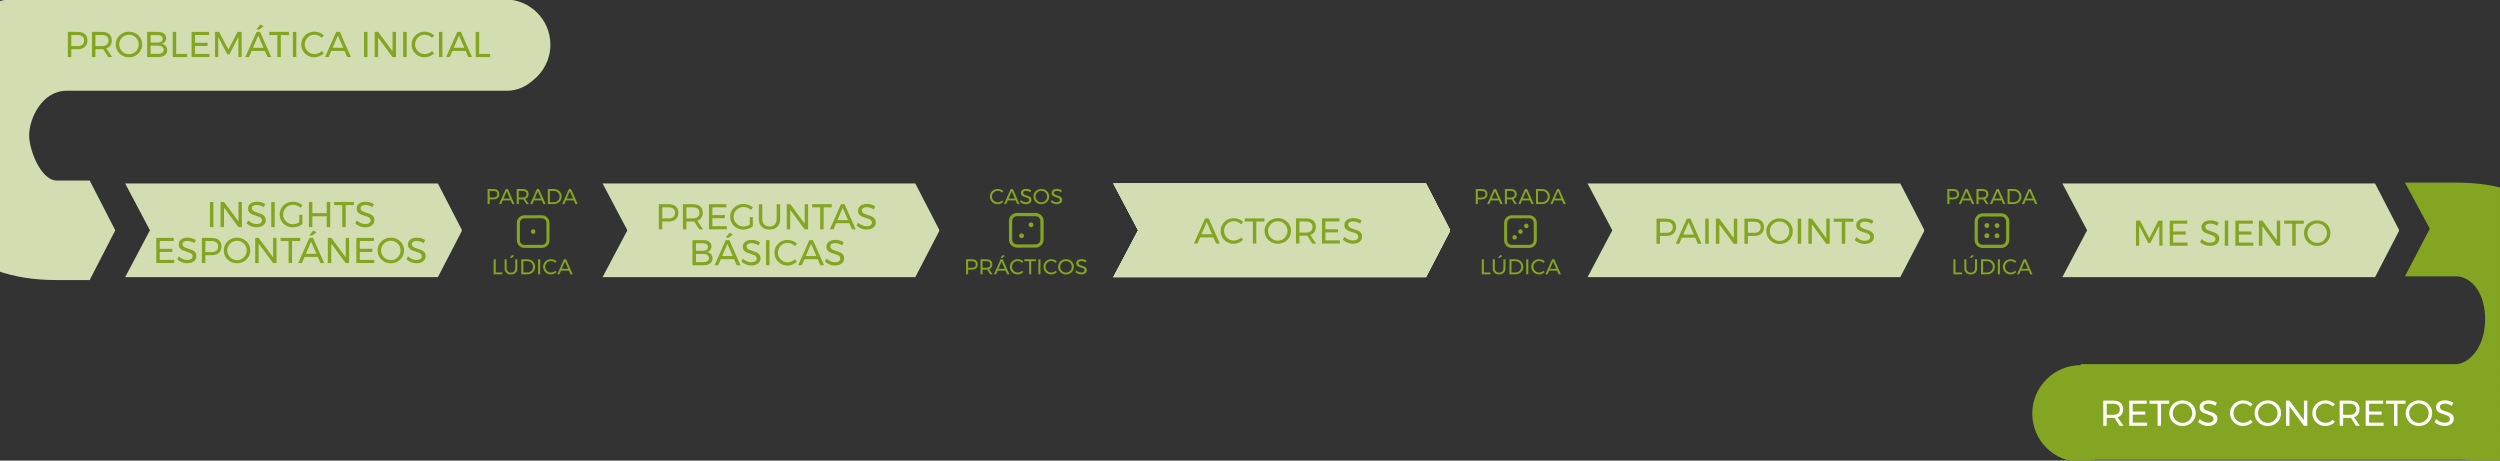 <?xml version="1.0" encoding="utf-8"?>
<!-- Generator: Adobe Illustrator 15.0.2, SVG Export Plug-In . SVG Version: 6.00 Build 0)  -->
<!DOCTYPE svg PUBLIC "-//W3C//DTD SVG 1.1//EN" "http://www.w3.org/Graphics/SVG/1.1/DTD/svg11.dtd">
<svg version="1.1" id="Capa_1" xmlns="http://www.w3.org/2000/svg" xmlns:xlink="http://www.w3.org/1999/xlink" x="0px" y="0px"
	 width="1281px" height="236px" viewBox="0 0 1281 236" enable-background="new 0 0 1281 236" xml:space="preserve">
<rect x="0" y="0" width="1281" height="236" fill="#333333" stroke="none"/>
<path fill="#D2DEB2" d="M282.014,22.886c0-12.807-10.383-23.19-23.188-23.19c-0.007,0-0.011,0-0.016,0
	c-1.358-0.131-2.764-0.197-4.206-0.197H6.993c-19.738,0-48.554,27.61-48.554,72c0,46.218,24.688,72,70.554,72h16.964l13.107-25.495
	L45.951,92.5H28.993c-7.746,0-14.06-15.154-14.06-23.244c0-8.092,6.312-22.756,19.227-22.756H259.77c4.9,0,9.487-1.963,13.143-5.198
	C278.443,37.064,282.014,30.394,282.014,22.886z"/>
<rect x="0" y="-242.5" display="none" fill="#ECEED7" width="1280" height="720"/>
<g>
	<g>
		<g>
			<g>
				<g>
					<path fill="#D2DEB2" d="M985.973,118.117c0-0.26-0.1-0.729-0.299-0.929L973.698,94H813.461l12.695,24.005L813.47,142h160.236
						l11.968-23.064C985.872,118.734,985.973,118.377,985.973,118.117z"/>
				</g>
			</g>
		</g>
	</g>
	<g>
		<g>
			<g>
				<g>
					<g>
						<g>
							<g>
								<g>
									<path fill="#D2DEB2" d="M236.639,118.117c0-0.26-0.1-0.729-0.299-0.929L224.365,94H64.128l12.697,24.005L64.136,142
										h160.237l11.967-23.064C236.539,118.734,236.639,118.377,236.639,118.117z"/>
								</g>
							</g>
						</g>
					</g>
				</g>
				<g>
					<g>
						<g enable-background="new    ">
							<path fill="#83A521" d="M107.572,103.474h1.77v12.894h-1.77V103.474z"/>
							<path fill="#83A521" d="M122.196,103.474h1.75v12.894h-1.786l-7.367-9.983v9.983h-1.77v-12.894h1.787l7.386,10.002V103.474z"
								/>
							<path fill="#83A521" d="M133.312,105.307c-0.645-0.19-1.236-0.285-1.776-0.285c-0.75,0-1.349,0.144-1.797,0.433
								c-0.448,0.288-0.672,0.685-0.672,1.188c0,0.455,0.136,0.826,0.405,1.114c0.271,0.289,0.603,0.517,0.995,0.682
								c0.393,0.166,0.938,0.359,1.639,0.58c0.872,0.271,1.578,0.528,2.118,0.774c0.54,0.245,1,0.61,1.381,1.096
								c0.38,0.485,0.571,1.127,0.571,1.925c0,0.736-0.2,1.381-0.599,1.934c-0.399,0.553-0.958,0.979-1.677,1.28
								c-0.718,0.301-1.544,0.451-2.478,0.451c-0.945,0-1.867-0.184-2.763-0.553c-0.896-0.368-1.67-0.859-2.321-1.474l0.792-1.528
								c0.614,0.602,1.305,1.065,2.072,1.391c0.767,0.325,1.513,0.488,2.237,0.488c0.859,0,1.538-0.169,2.035-0.507
								c0.498-0.338,0.746-0.795,0.746-1.372c0-0.454-0.135-0.829-0.405-1.124c-0.27-0.294-0.61-0.527-1.021-0.699
								c-0.412-0.172-0.967-0.362-1.667-0.571c-0.86-0.258-1.561-0.51-2.101-0.755c-0.541-0.246-0.998-0.608-1.372-1.087
								c-0.373-0.479-0.562-1.111-0.562-1.897c0-0.688,0.19-1.295,0.571-1.823c0.38-0.528,0.915-0.933,1.603-1.216
								c0.688-0.282,1.485-0.424,2.396-0.424c0.772,0,1.531,0.114,2.273,0.341c0.743,0.228,1.403,0.531,1.98,0.912l-0.737,1.584
								C134.58,105.782,133.957,105.497,133.312,105.307z"/>
							<path fill="#83A521" d="M138.994,103.474h1.769v12.894h-1.769V103.474z"/>
							<path fill="#83A521" d="M153.361,110.067h1.565v4.734c-0.651,0.516-1.412,0.927-2.284,1.233
								c-0.872,0.308-1.738,0.461-2.597,0.461c-1.241,0-2.376-0.292-3.408-0.875c-1.031-0.583-1.845-1.381-2.44-2.395
								c-0.596-1.013-0.894-2.121-0.894-3.324c0-1.203,0.301-2.306,0.903-3.307c0.602-1.001,1.424-1.789,2.468-2.367
								c1.043-0.576,2.198-0.865,3.462-0.865c0.896,0,1.771,0.16,2.625,0.479c0.853,0.32,1.593,0.756,2.219,1.309l-1.013,1.289
								c-0.516-0.479-1.108-0.851-1.778-1.114c-0.669-0.265-1.354-0.396-2.054-0.396c-0.921,0-1.768,0.222-2.542,0.663
								c-0.774,0.442-1.385,1.044-1.833,1.806c-0.448,0.761-0.672,1.596-0.672,2.505c0,0.908,0.227,1.747,0.681,2.514
								c0.454,0.768,1.068,1.376,1.842,1.824c0.774,0.448,1.621,0.672,2.542,0.672c0.54,0,1.091-0.089,1.648-0.268
								c0.559-0.178,1.078-0.426,1.557-0.745v-3.833H153.361z"/>
							<path fill="#83A521" d="M158.279,103.474h1.77v5.747h7.367v-5.747h1.787v12.894h-1.787v-5.544h-7.367v5.544h-1.77V103.474z"
								/>
							<path fill="#83A521" d="M171.227,103.474h10.075v1.621h-4.163v11.272h-1.768v-11.272h-4.146L171.227,103.474L171.227,103.474
								z"/>
							<path fill="#83A521" d="M188.992,105.307c-0.646-0.19-1.237-0.285-1.777-0.285c-0.75,0-1.348,0.144-1.796,0.433
								c-0.449,0.288-0.672,0.685-0.672,1.188c0,0.455,0.135,0.826,0.404,1.114c0.271,0.289,0.603,0.517,0.995,0.682
								c0.394,0.166,0.939,0.359,1.64,0.58c0.872,0.271,1.577,0.528,2.117,0.774c0.54,0.245,1,0.61,1.382,1.096
								c0.38,0.485,0.57,1.127,0.57,1.925c0,0.736-0.2,1.381-0.599,1.934c-0.399,0.553-0.958,0.979-1.676,1.28
								c-0.719,0.301-1.544,0.451-2.479,0.451c-0.944,0-1.867-0.184-2.763-0.553c-0.896-0.368-1.67-0.859-2.321-1.474l0.792-1.528
								c0.614,0.602,1.306,1.065,2.072,1.391c0.767,0.325,1.513,0.488,2.238,0.488c0.858,0,1.538-0.169,2.035-0.507
								s0.745-0.795,0.745-1.372c0-0.454-0.135-0.829-0.404-1.124c-0.271-0.294-0.611-0.527-1.022-0.699
								c-0.412-0.172-0.967-0.362-1.667-0.571c-0.859-0.258-1.56-0.51-2.1-0.755c-0.541-0.246-0.998-0.608-1.372-1.087
								s-0.562-1.111-0.562-1.897c0-0.688,0.19-1.295,0.571-1.823c0.38-0.528,0.915-0.933,1.604-1.216
								c0.688-0.282,1.484-0.424,2.395-0.424c0.773,0,1.532,0.114,2.274,0.341c0.742,0.228,1.402,0.531,1.979,0.912l-0.737,1.584
								C190.26,105.782,189.637,105.497,188.992,105.307z"/>
						</g>
						<g enable-background="new    ">
							<path fill="#83A521" d="M80.081,121.893h8.952v1.604H81.85v3.979h6.428v1.604H81.85v4.107h7.404v1.603h-9.173V121.893z"/>
							<path fill="#83A521" d="M97.773,123.727c-0.645-0.19-1.236-0.285-1.776-0.285c-0.75,0-1.349,0.144-1.796,0.433
								c-0.449,0.288-0.673,0.685-0.673,1.188c0,0.455,0.136,0.826,0.405,1.113c0.271,0.289,0.603,0.518,0.995,0.682
								c0.393,0.166,0.939,0.359,1.639,0.58c0.872,0.271,1.578,0.528,2.118,0.774c0.54,0.245,1,0.61,1.381,1.097
								c0.38,0.484,0.571,1.127,0.571,1.924c0,0.736-0.2,1.382-0.599,1.935c-0.399,0.553-0.958,0.979-1.677,1.28
								c-0.718,0.301-1.544,0.451-2.478,0.451c-0.945,0-1.867-0.185-2.763-0.554c-0.896-0.368-1.67-0.858-2.321-1.474l0.792-1.528
								c0.614,0.603,1.305,1.065,2.072,1.392c0.767,0.324,1.513,0.488,2.237,0.488c0.859,0,1.538-0.17,2.035-0.508
								c0.498-0.338,0.746-0.795,0.746-1.372c0-0.454-0.135-0.829-0.405-1.124c-0.27-0.294-0.61-0.527-1.021-0.699
								c-0.412-0.172-0.967-0.361-1.667-0.57c-0.86-0.258-1.561-0.51-2.101-0.756c-0.54-0.245-0.997-0.607-1.371-1.086
								c-0.374-0.479-0.562-1.111-0.562-1.897c0-0.688,0.19-1.295,0.571-1.823c0.38-0.527,0.915-0.933,1.603-1.216
								c0.688-0.282,1.485-0.424,2.396-0.424c0.772,0,1.531,0.114,2.273,0.341c0.743,0.229,1.403,0.531,1.98,0.912l-0.737,1.584
								C99.04,124.201,98.417,123.916,97.773,123.727z"/>
							<path fill="#83A521" d="M112.157,123.035c0.878,0.761,1.316,1.829,1.316,3.204c0,1.438-0.441,2.552-1.326,3.344
								c-0.884,0.792-2.125,1.188-3.721,1.188h-3.205v4.016h-1.769v-12.895h4.973C110.036,121.893,111.28,122.273,112.157,123.035z
								 M110.896,128.439c0.589-0.483,0.884-1.199,0.884-2.146c0-0.921-0.295-1.618-0.884-2.091s-1.437-0.709-2.542-0.709
								l-3.131,0.02v5.653h3.131C109.459,129.168,110.306,128.926,110.896,128.439z"/>
							<path fill="#83A521" d="M124.867,122.646c1.037,0.578,1.856,1.367,2.459,2.367c0.602,1.002,0.901,2.104,0.901,3.307
								c0,1.203-0.301,2.312-0.901,3.324c-0.603,1.015-1.422,1.812-2.459,2.396c-1.038,0.583-2.178,0.875-3.417,0.875
								c-1.24,0-2.38-0.292-3.417-0.875c-1.038-0.583-1.857-1.381-2.459-2.396c-0.603-1.013-0.903-2.121-0.903-3.324
								c0-1.202,0.301-2.305,0.903-3.307c0.602-1,1.418-1.789,2.449-2.367c1.031-0.576,2.173-0.864,3.427-0.864
								C122.69,121.782,123.829,122.07,124.867,122.646z M118.973,124.029c-0.768,0.441-1.379,1.041-1.833,1.796
								s-0.681,1.587-0.681,2.495s0.227,1.744,0.681,2.506s1.065,1.365,1.833,1.814c0.768,0.447,1.599,0.672,2.496,0.672
								c0.896,0,1.722-0.225,2.478-0.672c0.756-0.449,1.356-1.054,1.806-1.814c0.449-0.762,0.672-1.598,0.672-2.506
								s-0.224-1.74-0.672-2.495s-1.05-1.354-1.806-1.796c-0.755-0.442-1.581-0.663-2.478-0.663
								C120.572,123.366,119.74,123.587,118.973,124.029z"/>
							<path fill="#83A521" d="M139.943,121.893h1.75v12.895h-1.787l-7.366-9.982v9.982h-1.77v-12.895h1.787l7.386,10.002V121.893z"
								/>
							<path fill="#83A521" d="M143.737,121.893h10.075v1.621h-4.163v11.272h-1.768v-11.272h-4.146L143.737,121.893L143.737,121.893
								z"/>
							<path fill="#83A521" d="M164.182,134.786l-1.363-3.131h-6.796l-1.345,3.131h-1.86l5.729-12.894h1.842l5.71,12.894H164.182z
								 M156.722,130.053h5.416l-2.726-6.263L156.722,130.053z M160.461,118.172l1.768,0.773l-2.284,1.806l-1.454-0.185
								L160.461,118.172z"/>
							<path fill="#83A521" d="M177.149,121.893h1.75v12.895h-1.787l-7.366-9.982v9.982h-1.77v-12.895h1.787l7.386,10.002V121.893z"
								/>
							<path fill="#83A521" d="M182.601,121.893h8.952v1.604h-7.183v3.979h6.428v1.604h-6.428v4.107h7.403v1.603h-9.173V121.893z"/>
							<path fill="#83A521" d="M203.682,122.646c1.038,0.578,1.857,1.367,2.459,2.367c0.603,1.002,0.902,2.104,0.902,3.307
								c0,1.203-0.301,2.312-0.902,3.324c-0.602,1.015-1.421,1.812-2.459,2.396s-2.177,0.875-3.417,0.875s-2.379-0.292-3.417-0.875
								s-1.856-1.381-2.459-2.396c-0.602-1.013-0.903-2.121-0.903-3.324c0-1.202,0.302-2.305,0.903-3.307
								c0.603-1,1.418-1.789,2.45-2.367c1.031-0.576,2.173-0.864,3.426-0.864C201.505,121.782,202.644,122.07,203.682,122.646z
								 M197.788,124.029c-0.769,0.441-1.379,1.041-1.833,1.796s-0.682,1.587-0.682,2.495s0.228,1.744,0.682,2.506
								s1.064,1.365,1.833,1.814c0.767,0.447,1.599,0.672,2.496,0.672c0.896,0,1.722-0.225,2.478-0.672
								c0.755-0.449,1.356-1.054,1.805-1.814c0.449-0.762,0.672-1.598,0.672-2.506s-0.224-1.74-0.672-2.495
								c-0.447-0.755-1.05-1.354-1.805-1.796c-0.755-0.442-1.582-0.663-2.478-0.663
								C199.387,123.366,198.555,123.587,197.788,124.029z"/>
							<path fill="#83A521" d="M215.249,123.727c-0.646-0.19-1.237-0.285-1.777-0.285c-0.75,0-1.348,0.144-1.796,0.433
								c-0.449,0.288-0.672,0.685-0.672,1.188c0,0.455,0.135,0.826,0.405,1.113c0.27,0.289,0.602,0.518,0.994,0.682
								c0.394,0.166,0.939,0.359,1.64,0.58c0.872,0.271,1.578,0.528,2.118,0.774c0.54,0.245,1,0.61,1.381,1.097
								c0.38,0.484,0.57,1.127,0.57,1.924c0,0.736-0.199,1.382-0.599,1.935s-0.958,0.979-1.676,1.28s-1.544,0.451-2.479,0.451
								c-0.944,0-1.866-0.185-2.763-0.554c-0.896-0.368-1.67-0.858-2.321-1.474l0.792-1.528c0.614,0.603,1.306,1.065,2.072,1.392
								c0.768,0.324,1.513,0.488,2.238,0.488c0.858,0,1.538-0.17,2.035-0.508c0.498-0.338,0.746-0.795,0.746-1.372
								c0-0.454-0.136-0.829-0.405-1.124c-0.271-0.294-0.611-0.527-1.022-0.699c-0.412-0.172-0.967-0.361-1.667-0.57
								c-0.859-0.258-1.56-0.51-2.1-0.756c-0.541-0.245-0.998-0.607-1.372-1.086c-0.374-0.479-0.562-1.111-0.562-1.897
								c0-0.688,0.189-1.295,0.57-1.823c0.38-0.527,0.915-0.933,1.604-1.216c0.688-0.282,1.484-0.424,2.395-0.424
								c0.773,0,1.532,0.114,2.274,0.341c0.743,0.229,1.402,0.531,1.979,0.912l-0.736,1.584
								C216.516,124.201,215.893,123.916,215.249,123.727z"/>
						</g>
					</g>
				</g>
			</g>
			<g>
				<g>
					<g>
						<g>
							<path fill="#EADFD4" d="M742.971,118.117c0-0.26-0.104-0.729-0.299-0.929L730.695,94H570.46l12.696,24.005L570.468,142
								h160.233l11.971-23.064C742.867,118.734,742.971,118.377,742.971,118.117z"/>
						</g>
					</g>
				</g>
				<g>
					<g>
						<g>
							<path fill="#D2DEB2" d="M742.971,118.117c0-0.26-0.104-0.729-0.299-0.929L730.695,94H570.46l12.696,24.005L570.468,142
								h160.233l11.971-23.064C742.867,118.734,742.971,118.377,742.971,118.117z"/>
						</g>
					</g>
				</g>
				<g>
					<g enable-background="new    ">
						<path fill="#83A521" d="M625.527,104.616c0.878,0.761,1.317,1.829,1.317,3.204c0,1.438-0.442,2.552-1.326,3.344
							s-2.125,1.188-3.721,1.188h-3.205v4.016h-1.77v-12.894h4.974C623.406,103.474,624.649,103.854,625.527,104.616z
							 M624.265,110.021c0.589-0.484,0.884-1.2,0.884-2.146c0-0.921-0.295-1.618-0.884-2.091c-0.589-0.473-1.438-0.709-2.542-0.709
							l-3.131,0.019v5.654h3.131C622.828,110.749,623.676,110.507,624.265,110.021z"/>
						<path fill="#83A521" d="M631.659,113.89c0.657,0.67,1.562,1.004,2.718,1.004c1.142,0,2.037-0.334,2.688-1.004
							c0.651-0.669,0.978-1.6,0.978-2.79v-7.626h1.768v7.626c0,1.683-0.482,3.002-1.446,3.96s-2.293,1.437-3.987,1.437
							c-1.707,0-3.045-0.479-4.017-1.437c-0.97-0.958-1.455-2.277-1.455-3.96v-7.626h1.77v7.626
							C630.675,112.29,631.003,113.221,631.659,113.89z"/>
						<path fill="#83A521" d="M652.391,103.474h1.75v12.894h-1.787l-7.367-9.983v9.983h-1.769v-12.894h1.786l7.387,10.002V103.474
							L652.391,103.474z"/>
						<path fill="#83A521" d="M656.186,103.474h10.074v1.621h-4.162v11.272h-1.769v-11.272h-4.145L656.186,103.474L656.186,103.474z
							"/>
						<path fill="#83A521" d="M676.53,104.229c1.037,0.578,1.856,1.366,2.459,2.367c0.603,1.001,0.902,2.104,0.902,3.307
							c0,1.203-0.301,2.312-0.902,3.324c-0.603,1.014-1.422,1.812-2.459,2.395c-1.039,0.583-2.178,0.875-3.418,0.875
							s-2.379-0.292-3.416-0.875c-1.038-0.583-1.856-1.381-2.459-2.395c-0.602-1.013-0.901-2.121-0.901-3.324
							c0-1.203,0.301-2.306,0.901-3.307c0.602-1.001,1.418-1.789,2.449-2.367c1.031-0.576,2.174-0.865,3.426-0.865
							C674.352,103.363,675.49,103.652,676.53,104.229z M670.635,105.61c-0.769,0.442-1.379,1.041-1.833,1.796
							c-0.454,0.755-0.682,1.587-0.682,2.496c0,0.908,0.228,1.743,0.682,2.505c0.454,0.762,1.064,1.366,1.833,1.814
							c0.768,0.448,1.6,0.672,2.496,0.672c0.896,0,1.722-0.224,2.477-0.672c0.756-0.448,1.357-1.053,1.805-1.814
							c0.449-0.762,0.674-1.597,0.674-2.505c0-0.909-0.225-1.741-0.674-2.496c-0.446-0.755-1.049-1.354-1.805-1.796
							c-0.755-0.442-1.581-0.663-2.477-0.663C672.235,104.947,671.403,105.168,670.635,105.61z"/>
						<path fill="#83A521" d="M688.096,105.307c-0.646-0.19-1.237-0.285-1.777-0.285c-0.75,0-1.348,0.144-1.796,0.433
							c-0.448,0.288-0.673,0.685-0.673,1.188c0,0.455,0.135,0.826,0.406,1.114c0.27,0.289,0.602,0.517,0.994,0.682
							c0.393,0.166,0.938,0.359,1.639,0.58c0.872,0.271,1.578,0.528,2.119,0.774c0.539,0.245,1,0.61,1.381,1.096
							c0.381,0.486,0.571,1.127,0.571,1.925c0,0.736-0.2,1.381-0.6,1.934c-0.398,0.553-0.958,0.979-1.676,1.28
							c-0.719,0.301-1.545,0.451-2.479,0.451c-0.944,0-1.865-0.184-2.762-0.553c-0.896-0.368-1.67-0.859-2.321-1.474l0.792-1.528
							c0.613,0.602,1.306,1.065,2.072,1.391c0.768,0.326,1.514,0.488,2.238,0.488c0.859,0,1.537-0.169,2.035-0.507
							c0.497-0.338,0.746-0.795,0.746-1.372c0-0.454-0.137-0.829-0.406-1.124c-0.271-0.294-0.61-0.527-1.021-0.699
							c-0.412-0.172-0.967-0.362-1.667-0.571c-0.859-0.258-1.56-0.51-2.101-0.755c-0.54-0.246-0.997-0.608-1.371-1.087
							c-0.375-0.479-0.562-1.111-0.562-1.897c0-0.688,0.19-1.295,0.571-1.823c0.38-0.528,0.915-0.933,1.604-1.216
							c0.688-0.282,1.484-0.424,2.395-0.424c0.773,0,1.531,0.114,2.274,0.341c0.743,0.228,1.402,0.531,1.979,0.912l-0.736,1.584
							C689.364,105.782,688.74,105.497,688.096,105.307z"/>
					</g>
				</g>
				<g>
					<g enable-background="new    ">
						<path fill="#83A521" d="M622.184,122.73c1.013,0.56,1.808,1.33,2.385,2.312c0.577,0.983,0.866,2.082,0.866,3.298
							c0,1.215-0.292,2.314-0.875,3.297s-1.385,1.754-2.404,2.312c-1.019,0.559-2.161,0.838-3.426,0.838h-5.194v-12.895h5.25
							C620.037,121.893,621.171,122.172,622.184,122.73z M621.263,132.559c0.729-0.418,1.308-0.996,1.73-1.731
							c0.423-0.737,0.636-1.56,0.636-2.47c0-0.92-0.216-1.748-0.646-2.485c-0.43-0.736-1.016-1.315-1.759-1.74
							c-0.743-0.424-1.569-0.636-2.477-0.636h-3.444v9.688h3.518C619.719,133.184,620.531,132.975,621.263,132.559z"/>
						<path fill="#83A521" d="M627.957,121.893h8.952v1.604h-7.183v3.979h6.428v1.604h-6.428v4.107h7.404v1.603h-9.173
							L627.957,121.893L627.957,121.893z"/>
						<path fill="#83A521" d="M643.062,121.893h1.897l4.254,10.924l4.256-10.924h1.858l-5.229,12.895h-1.842L643.062,121.893z"/>
						<path fill="#83A521" d="M657.262,121.893h1.77v12.895h-1.77V121.893z"/>
						<path fill="#83A521" d="M668.378,123.727c-0.646-0.19-1.237-0.285-1.777-0.285c-0.749,0-1.349,0.144-1.796,0.433
							c-0.449,0.288-0.672,0.685-0.672,1.188c0,0.455,0.135,0.826,0.403,1.113c0.271,0.289,0.603,0.518,0.995,0.682
							c0.394,0.166,0.939,0.359,1.641,0.58c0.871,0.271,1.576,0.528,2.116,0.774c0.541,0.245,1.001,0.61,1.383,1.097
							c0.38,0.484,0.57,1.127,0.57,1.924c0,0.736-0.198,1.382-0.599,1.935s-0.958,0.979-1.677,1.28s-1.544,0.451-2.478,0.451
							c-0.944,0-1.867-0.185-2.764-0.554c-0.896-0.368-1.67-0.858-2.32-1.474l0.792-1.528c0.614,0.603,1.306,1.065,2.072,1.392
							c0.767,0.324,1.513,0.488,2.237,0.488c0.858,0,1.539-0.17,2.035-0.508c0.497-0.338,0.745-0.795,0.745-1.372
							c0-0.454-0.135-0.829-0.403-1.124c-0.271-0.294-0.611-0.527-1.022-0.699s-0.968-0.361-1.667-0.57
							c-0.858-0.258-1.56-0.51-2.1-0.756c-0.541-0.245-0.998-0.607-1.373-1.086c-0.374-0.479-0.562-1.111-0.562-1.897
							c0-0.688,0.189-1.295,0.57-1.823c0.381-0.527,0.914-0.933,1.604-1.216c0.688-0.282,1.484-0.424,2.395-0.424
							c0.773,0,1.532,0.114,2.274,0.341c0.742,0.229,1.401,0.531,1.979,0.912l-0.735,1.584
							C669.646,124.201,669.023,123.916,668.378,123.727z"/>
						<path fill="#83A521" d="M672.403,121.893h10.075v1.621h-4.163v11.272h-1.768v-11.272h-4.146L672.403,121.893L672.403,121.893z
							"/>
						<path fill="#83A521" d="M692.848,134.786l-1.363-3.131h-6.797l-1.344,3.131h-1.861l5.729-12.894h1.842l5.711,12.894H692.848z
							 M685.388,130.053h5.415l-2.727-6.263L685.388,130.053z"/>
					</g>
				</g>
			</g>
			<g>
				<g>
					<g enable-background="new    ">
						<path fill="#83A521" d="M857.502,113.164c0.879,0.761,1.316,1.829,1.316,3.204c0,1.438-0.441,2.552-1.326,3.344
							c-0.884,0.792-2.124,1.188-3.721,1.188h-3.204v4.016h-1.77v-12.894h4.974C855.381,112.021,856.625,112.402,857.502,113.164z
							 M856.24,118.568c0.59-0.483,0.886-1.199,0.886-2.146c0-0.921-0.296-1.618-0.886-2.091c-0.589-0.473-1.436-0.709-2.541-0.709
							l-3.131,0.019v5.654h3.131C854.805,119.297,855.652,119.055,856.24,118.568z"/>
						<path fill="#83A521" d="M869.982,124.915l-1.363-3.131h-6.796l-1.346,3.131h-1.859l5.729-12.894h1.842l5.709,12.894H869.982z
							 M862.522,120.182h5.416l-2.727-6.263L862.522,120.182z"/>
						<path fill="#83A521" d="M873.776,112.021h1.771v12.894h-1.771V112.021z"/>
						<path fill="#83A521" d="M888.401,112.021h1.75v12.894h-1.787l-7.367-9.983v9.983h-1.769v-12.894h1.786l7.387,10.002V112.021
							L888.401,112.021z"/>
						<path fill="#83A521" d="M902.555,113.164c0.879,0.761,1.316,1.829,1.316,3.204c0,1.438-0.441,2.552-1.325,3.344
							c-0.885,0.792-2.124,1.188-3.722,1.188h-3.204v4.016h-1.77v-12.894h4.974C900.434,112.021,901.678,112.402,902.555,113.164z
							 M901.293,118.568c0.59-0.483,0.885-1.199,0.885-2.146c0-0.921-0.295-1.618-0.885-2.091s-1.437-0.709-2.541-0.709
							l-3.132,0.019v5.654h3.132C899.858,119.297,900.703,119.055,901.293,118.568z"/>
						<path fill="#83A521" d="M915.264,112.776c1.038,0.578,1.856,1.366,2.459,2.367c0.602,1.001,0.901,2.104,0.901,3.307
							c0,1.202-0.301,2.312-0.901,3.323c-0.603,1.015-1.421,1.812-2.459,2.396c-1.037,0.583-2.176,0.875-3.416,0.875
							s-2.379-0.292-3.417-0.875s-1.857-1.381-2.459-2.396c-0.604-1.013-0.903-2.121-0.903-3.323c0-1.203,0.301-2.306,0.903-3.307
							c0.602-1.001,1.418-1.789,2.45-2.367c1.03-0.576,2.173-0.865,3.426-0.865C913.088,111.911,914.227,112.2,915.264,112.776z
							 M909.369,114.158c-0.768,0.442-1.379,1.041-1.833,1.796s-0.682,1.587-0.682,2.496c0,0.907,0.228,1.743,0.682,2.505
							s1.065,1.365,1.833,1.814c0.768,0.447,1.6,0.672,2.495,0.672c0.896,0,1.724-0.225,2.479-0.672
							c0.754-0.449,1.354-1.054,1.805-1.814c0.447-0.762,0.672-1.598,0.672-2.505c0-0.909-0.225-1.741-0.672-2.496
							c-0.449-0.755-1.051-1.354-1.805-1.796c-0.756-0.442-1.582-0.663-2.479-0.663
							C910.968,113.495,910.137,113.716,909.369,114.158z"/>
						<path fill="#83A521" d="M921.168,112.021h1.768v12.894h-1.768V112.021z"/>
						<path fill="#83A521" d="M935.791,112.021h1.75v12.894h-1.786l-7.367-9.983v9.983h-1.77v-12.894h1.787l7.386,10.002V112.021z"
							/>
						<path fill="#83A521" d="M939.586,112.021h10.074v1.621h-4.163v11.272h-1.768v-11.272h-4.146v-1.621H939.586z"/>
						<path fill="#83A521" d="M957.352,113.854c-0.646-0.19-1.238-0.285-1.777-0.285c-0.75,0-1.349,0.144-1.797,0.433
							c-0.448,0.288-0.672,0.685-0.672,1.188c0,0.455,0.135,0.826,0.405,1.114c0.271,0.289,0.602,0.517,0.995,0.682
							c0.393,0.166,0.938,0.359,1.639,0.58c0.871,0.271,1.578,0.528,2.118,0.774c0.54,0.245,1.001,0.61,1.382,1.096
							c0.38,0.485,0.57,1.127,0.57,1.926c0,0.736-0.199,1.381-0.599,1.934s-0.959,0.979-1.677,1.28
							c-0.718,0.301-1.544,0.45-2.478,0.45c-0.945,0-1.867-0.184-2.764-0.553c-0.896-0.367-1.67-0.858-2.32-1.474l0.793-1.528
							c0.612,0.603,1.305,1.065,2.071,1.391c0.768,0.326,1.514,0.488,2.237,0.488c0.859,0,1.538-0.168,2.035-0.507
							c0.497-0.338,0.746-0.795,0.746-1.372c0-0.453-0.136-0.828-0.405-1.123s-0.611-0.527-1.021-0.699
							c-0.411-0.172-0.968-0.362-1.668-0.571c-0.858-0.259-1.559-0.511-2.1-0.755c-0.541-0.246-0.998-0.608-1.372-1.087
							s-0.562-1.111-0.562-1.897c0-0.688,0.188-1.295,0.569-1.823c0.381-0.528,0.915-0.933,1.604-1.216
							c0.688-0.282,1.483-0.424,2.395-0.424c0.773,0,1.531,0.114,2.273,0.341c0.744,0.228,1.403,0.531,1.979,0.912l-0.735,1.584
							C958.618,114.33,957.995,114.045,957.352,113.854z"/>
					</g>
				</g>
			</g>
			<g>
				<g>
					<g>
						<g>
							<g>
								<path fill="#D2DEB2" d="M1229.252,118.117c0-0.26-0.102-0.729-0.301-0.929L1216.979,94h-160.233l12.697,24.005L1056.75,142
									h160.234l11.967-23.064C1229.152,118.734,1229.252,118.377,1229.252,118.117z"/>
							</g>
						</g>
					</g>
				</g>
				<g>
					<g enable-background="new    ">
						<path fill="#83A521" d="M1094.471,113.021h2.101l4.715,9.062l4.679-9.062h2.118v12.894h-1.656l-0.021-10.296l-4.586,8.933
							h-1.086l-4.623-8.933v10.296h-1.641V113.021L1094.471,113.021z"/>
						<path fill="#83A521" d="M1111.767,113.021h8.952v1.603h-7.185v3.979h6.429v1.603h-6.429v4.106h7.404v1.604h-9.173
							L1111.767,113.021L1111.767,113.021z"/>
						<path fill="#83A521" d="M1134.283,114.854c-0.645-0.19-1.236-0.285-1.776-0.285c-0.749,0-1.35,0.144-1.796,0.433
							c-0.449,0.288-0.672,0.685-0.672,1.188c0,0.455,0.135,0.826,0.403,1.114c0.271,0.289,0.603,0.517,0.995,0.682
							c0.393,0.166,0.939,0.359,1.641,0.581c0.87,0.271,1.576,0.527,2.116,0.773c0.541,0.245,1.001,0.61,1.382,1.096
							s0.571,1.127,0.571,1.926c0,0.736-0.199,1.381-0.599,1.934c-0.4,0.553-0.958,0.979-1.678,1.28
							c-0.718,0.301-1.543,0.45-2.477,0.45c-0.945,0-1.867-0.184-2.764-0.553c-0.896-0.367-1.67-0.858-2.32-1.474l0.792-1.528
							c0.614,0.603,1.305,1.065,2.072,1.391c0.767,0.326,1.513,0.488,2.237,0.488c0.858,0,1.538-0.168,2.034-0.507
							c0.498-0.338,0.746-0.795,0.746-1.372c0-0.453-0.135-0.828-0.403-1.123c-0.271-0.295-0.611-0.527-1.022-0.699
							s-0.968-0.362-1.667-0.571c-0.859-0.259-1.561-0.511-2.1-0.755c-0.541-0.246-0.998-0.608-1.373-1.087
							c-0.374-0.479-0.562-1.111-0.562-1.897c0-0.688,0.189-1.295,0.57-1.823c0.381-0.528,0.914-0.933,1.603-1.216
							c0.688-0.282,1.485-0.424,2.396-0.424c0.772,0,1.532,0.114,2.273,0.341c0.743,0.228,1.402,0.531,1.98,0.912l-0.736,1.584
							C1135.552,115.33,1134.929,115.045,1134.283,114.854z"/>
						<path fill="#83A521" d="M1139.967,113.021h1.768v12.894h-1.768V113.021z"/>
						<path fill="#83A521" d="M1145.418,113.021h8.95v1.603h-7.183v3.979h6.429v1.603h-6.429v4.106h7.404v1.604h-9.173
							L1145.418,113.021L1145.418,113.021z"/>
						<path fill="#83A521" d="M1166.618,113.021h1.75v12.894h-1.786l-7.367-9.983v9.983h-1.771v-12.894h1.787l7.387,10.002V113.021z
							"/>
						<path fill="#83A521" d="M1170.411,113.021h10.076v1.621h-4.163v11.272h-1.769v-11.272h-4.146L1170.411,113.021
							L1170.411,113.021z"/>
						<path fill="#83A521" d="M1190.756,113.776c1.037,0.578,1.856,1.366,2.459,2.367c0.602,1.001,0.901,2.104,0.901,3.307
							c0,1.202-0.301,2.312-0.901,3.323c-0.603,1.015-1.422,1.812-2.459,2.396s-2.177,0.875-3.416,0.875
							c-1.24,0-2.379-0.292-3.417-0.875s-1.857-1.381-2.459-2.396c-0.604-1.013-0.903-2.121-0.903-3.323
							c0-1.203,0.301-2.306,0.903-3.307c0.602-1.001,1.418-1.789,2.449-2.367c1.031-0.576,2.173-0.865,3.427-0.865
							C1188.579,112.911,1189.719,113.2,1190.756,113.776z M1184.863,115.158c-0.768,0.442-1.379,1.041-1.833,1.796
							s-0.682,1.587-0.682,2.496c0,0.907,0.228,1.743,0.682,2.505s1.065,1.365,1.833,1.814c0.768,0.447,1.6,0.672,2.495,0.672
							c0.896,0,1.723-0.225,2.479-0.672c0.754-0.449,1.354-1.054,1.805-1.814c0.447-0.762,0.672-1.598,0.672-2.505
							c0-0.909-0.225-1.741-0.672-2.496c-0.449-0.755-1.051-1.354-1.805-1.796c-0.757-0.442-1.582-0.663-2.479-0.663
							C1186.461,114.495,1185.629,114.716,1184.863,115.158z"/>
					</g>
				</g>
			</g>
			<g>
				<g>
					<g>
						<g>
							<g>
								<path fill="#D2DEB2" d="M481.274,118.117c0-0.26-0.103-0.729-0.302-0.929L469,94H308.764l12.697,24.005L308.771,142h160.237
									l11.967-23.064C481.175,118.734,481.274,118.377,481.274,118.117z"/>
							</g>
						</g>
					</g>
				</g>
				<g>
					<g>
						<g enable-background="new    ">
							<path fill="#83A521" d="M346.277,105.763c0.878,0.761,1.317,1.829,1.317,3.204c0,1.438-0.442,2.552-1.326,3.344
								s-2.125,1.188-3.721,1.188h-3.205v4.016h-1.77V104.62h4.974C344.156,104.62,345.399,105.001,346.277,105.763z
								 M345.015,111.168c0.589-0.484,0.884-1.2,0.884-2.146c0-0.921-0.295-1.618-0.884-2.091c-0.589-0.473-1.438-0.709-2.542-0.709
								l-3.131,0.019v5.654h3.131C343.578,111.896,344.426,111.653,345.015,111.168z"/>
							<path fill="#83A521" d="M358.259,117.514l-2.562-4.052c-0.294,0.024-0.534,0.036-0.718,0.036h-3.278v4.016h-1.769V104.62
								h5.047c1.633,0,2.895,0.378,3.785,1.133c0.89,0.755,1.335,1.827,1.335,3.214c0,1.044-0.243,1.922-0.729,2.635
								c-0.484,0.712-1.182,1.228-2.091,1.547l3.002,4.365H358.259z M354.98,111.896c1.105,0,1.953-0.242,2.542-0.728
								c0.589-0.484,0.884-1.2,0.884-2.146c0-0.921-0.294-1.618-0.884-2.091c-0.59-0.473-1.437-0.709-2.542-0.709h-3.278v5.673
								L354.98,111.896L354.98,111.896z"/>
							<path fill="#83A521" d="M363.25,104.62h8.951v1.603h-7.183v3.979h6.428v1.603h-6.428v4.107h7.404v1.603h-9.174L363.25,104.62
								L363.25,104.62z"/>
							<path fill="#83A521" d="M384.193,111.214h1.565v4.734c-0.651,0.516-1.412,0.927-2.284,1.233
								c-0.872,0.308-1.738,0.461-2.597,0.461c-1.241,0-2.376-0.292-3.408-0.875c-1.031-0.583-1.846-1.381-2.44-2.395
								c-0.596-1.013-0.894-2.121-0.894-3.324c0-1.203,0.301-2.306,0.902-3.307c0.603-1.001,1.425-1.789,2.469-2.367
								c1.043-0.576,2.197-0.865,3.462-0.865c0.896,0,1.771,0.16,2.625,0.479c0.853,0.32,1.593,0.756,2.219,1.309l-1.013,1.289
								c-0.517-0.479-1.108-0.851-1.778-1.114c-0.669-0.265-1.354-0.396-2.054-0.396c-0.921,0-1.769,0.222-2.542,0.663
								c-0.774,0.442-1.386,1.044-1.833,1.806c-0.448,0.761-0.672,1.596-0.672,2.505c0,0.908,0.227,1.747,0.681,2.514
								c0.454,0.768,1.068,1.376,1.842,1.824c0.774,0.448,1.621,0.672,2.542,0.672c0.54,0,1.09-0.089,1.648-0.268
								c0.559-0.178,1.078-0.426,1.557-0.745v-3.833H384.193z"/>
							<path fill="#83A521" d="M391.588,115.036c0.656,0.67,1.562,1.004,2.717,1.004c1.142,0,2.038-0.334,2.688-1.004
								c0.651-0.669,0.978-1.6,0.978-2.79v-7.626h1.768v7.626c0,1.683-0.481,3.002-1.445,3.96c-0.965,0.958-2.293,1.437-3.988,1.437
								c-1.707,0-3.045-0.479-4.017-1.437c-0.97-0.958-1.454-2.277-1.454-3.96v-7.626h1.769v7.626
								C390.602,113.437,390.93,114.367,391.588,115.036z"/>
							<path fill="#83A521" d="M412.318,104.62h1.75v12.894h-1.787l-7.367-9.983v9.983h-1.769V104.62h1.787l7.386,10.002V104.62
								L412.318,104.62z"/>
							<path fill="#83A521" d="M416.112,104.62h10.075v1.621h-4.163v11.272h-1.768v-11.272h-4.146L416.112,104.62L416.112,104.62z"
								/>
							<path fill="#83A521" d="M436.557,117.514l-1.363-3.131h-6.796l-1.345,3.131h-1.86l5.729-12.894h1.842l5.71,12.894H436.557z
								 M429.097,112.78h5.416l-2.727-6.263L429.097,112.78z"/>
							<path fill="#83A521" d="M445.887,106.453c-0.646-0.19-1.237-0.285-1.777-0.285c-0.75,0-1.348,0.144-1.796,0.433
								c-0.449,0.288-0.672,0.685-0.672,1.188c0,0.455,0.135,0.826,0.405,1.114c0.27,0.289,0.602,0.517,0.994,0.682
								c0.394,0.166,0.939,0.359,1.64,0.58c0.872,0.271,1.578,0.528,2.118,0.774c0.54,0.245,1,0.61,1.381,1.096
								c0.38,0.485,0.571,1.127,0.571,1.925c0,0.736-0.2,1.381-0.6,1.934c-0.398,0.553-0.958,0.979-1.676,1.28
								c-0.718,0.301-1.544,0.451-2.478,0.451c-0.945,0-1.867-0.184-2.764-0.553c-0.896-0.368-1.67-0.859-2.321-1.474l0.792-1.528
								c0.614,0.602,1.306,1.065,2.072,1.391c0.768,0.325,1.514,0.488,2.238,0.488c0.859,0,1.538-0.169,2.035-0.507
								c0.498-0.338,0.746-0.795,0.746-1.372c0-0.454-0.136-0.829-0.405-1.124c-0.271-0.294-0.611-0.527-1.022-0.699
								s-0.967-0.362-1.667-0.571c-0.859-0.258-1.56-0.51-2.1-0.755c-0.541-0.246-0.998-0.608-1.372-1.087s-0.562-1.111-0.562-1.897
								c0-0.688,0.189-1.295,0.57-1.823c0.38-0.528,0.915-0.933,1.604-1.216c0.688-0.282,1.484-0.424,2.395-0.424
								c0.773,0,1.532,0.114,2.274,0.341c0.743,0.228,1.402,0.531,1.979,0.912l-0.736,1.584
								C447.155,106.929,446.531,106.644,445.887,106.453z"/>
						</g>
						<g enable-background="new    ">
							<path fill="#83A521" d="M363.425,123.895c0.755,0.571,1.133,1.36,1.133,2.367c0,0.736-0.209,1.36-0.626,1.869
								c-0.417,0.51-0.989,0.852-1.713,1.021c0.896,0.137,1.599,0.494,2.108,1.078s0.765,1.312,0.765,2.184
								c0,1.104-0.414,1.968-1.243,2.588s-1.975,0.93-3.436,0.93h-5.6v-12.894h5.507
								C361.635,123.038,362.67,123.324,363.425,123.895z M362.079,128.002c0.437-0.337,0.654-0.818,0.654-1.445
								c0-0.613-0.218-1.087-0.654-1.418c-0.436-0.332-1.053-0.49-1.851-0.479h-3.647v3.85h3.647
								C361.027,128.509,361.644,128.34,362.079,128.002z M362.476,133.768c0.54-0.375,0.81-0.898,0.81-1.574
								c0-0.65-0.27-1.16-0.81-1.528c-0.541-0.369-1.29-0.554-2.247-0.554h-3.647v4.199h3.647
								C361.187,134.323,361.936,134.143,362.476,133.768z"/>
							<path fill="#83A521" d="M377.506,135.932l-1.363-3.131h-6.796l-1.345,3.131h-1.86l5.729-12.894h1.843l5.71,12.894H377.506z
								 M370.046,131.198h5.416l-2.727-6.263L370.046,131.198z M373.784,119.316l1.769,0.773l-2.284,1.807l-1.455-0.186
								L373.784,119.316z"/>
							<path fill="#83A521" d="M386.836,124.871c-0.646-0.189-1.237-0.285-1.777-0.285c-0.75,0-1.348,0.145-1.796,0.434
								c-0.449,0.287-0.672,0.685-0.672,1.188c0,0.455,0.135,0.826,0.404,1.113c0.271,0.289,0.603,0.518,0.995,0.683
								c0.394,0.166,0.939,0.358,1.64,0.58c0.872,0.271,1.577,0.528,2.117,0.774c0.54,0.244,1,0.609,1.382,1.096
								c0.38,0.484,0.57,1.127,0.57,1.925c0,0.736-0.199,1.381-0.599,1.935c-0.399,0.553-0.958,0.979-1.676,1.279
								s-1.544,0.451-2.479,0.451c-0.944,0-1.867-0.184-2.763-0.553c-0.896-0.368-1.67-0.859-2.321-1.475l0.792-1.527
								c0.614,0.602,1.306,1.064,2.072,1.391c0.767,0.325,1.513,0.488,2.238,0.488c0.858,0,1.538-0.169,2.035-0.508
								c0.497-0.338,0.745-0.795,0.745-1.371c0-0.454-0.135-0.829-0.404-1.124c-0.271-0.294-0.611-0.527-1.022-0.699
								c-0.412-0.172-0.967-0.362-1.667-0.571c-0.859-0.258-1.56-0.51-2.1-0.755c-0.541-0.246-0.998-0.608-1.372-1.087
								s-0.562-1.111-0.562-1.896c0-0.688,0.19-1.295,0.571-1.823c0.38-0.528,0.915-0.933,1.604-1.216
								c0.688-0.282,1.484-0.424,2.395-0.424c0.773,0,1.532,0.113,2.274,0.34c0.742,0.229,1.402,0.531,1.979,0.912l-0.737,1.584
								C388.103,125.348,387.48,125.062,386.836,124.871z"/>
							<path fill="#83A521" d="M392.517,123.038h1.769v12.894h-1.769V123.038z"/>
							<path fill="#83A521" d="M405.595,124.926c-0.651-0.287-1.32-0.433-2.007-0.433c-0.909,0-1.744,0.222-2.506,0.663
								c-0.761,0.441-1.362,1.041-1.805,1.796c-0.441,0.755-0.663,1.587-0.663,2.496c0,0.896,0.222,1.726,0.663,2.485
								c0.442,0.762,1.043,1.363,1.805,1.807c0.762,0.441,1.597,0.662,2.506,0.662c0.675,0,1.338-0.139,1.988-0.414
								c0.65-0.276,1.229-0.653,1.731-1.133l1.068,1.16c-0.651,0.639-1.406,1.14-2.267,1.502c-0.859,0.361-1.73,0.543-2.615,0.543
								c-1.228,0-2.352-0.293-3.371-0.875c-1.02-0.584-1.823-1.379-2.412-2.386c-0.59-1.007-0.885-2.118-0.885-3.334
								c0-1.202,0.299-2.306,0.895-3.307c0.595-1.001,1.409-1.789,2.439-2.367c1.032-0.576,2.167-0.865,3.408-0.865
								c0.896,0,1.766,0.169,2.606,0.507s1.567,0.813,2.183,1.428l-1.05,1.271C406.817,125.617,406.245,125.215,405.595,124.926z"/>
							<path fill="#83A521" d="M420.349,135.932l-1.363-3.131h-6.796l-1.345,3.131h-1.86l5.729-12.894h1.842l5.71,12.894H420.349z
								 M412.889,131.198h5.416l-2.727-6.263L412.889,131.198z"/>
							<path fill="#83A521" d="M429.678,124.871c-0.646-0.189-1.237-0.285-1.777-0.285c-0.75,0-1.348,0.145-1.796,0.434
								c-0.449,0.287-0.672,0.685-0.672,1.188c0,0.455,0.135,0.826,0.405,1.113c0.27,0.289,0.602,0.518,0.994,0.683
								c0.394,0.166,0.939,0.358,1.64,0.58c0.872,0.271,1.578,0.528,2.118,0.774c0.54,0.244,1,0.609,1.381,1.096
								c0.38,0.484,0.571,1.127,0.571,1.925c0,0.736-0.2,1.381-0.6,1.935c-0.398,0.553-0.958,0.979-1.676,1.279
								s-1.544,0.451-2.478,0.451c-0.945,0-1.867-0.184-2.764-0.553c-0.896-0.368-1.67-0.859-2.321-1.475l0.792-1.527
								c0.614,0.602,1.306,1.064,2.072,1.391c0.768,0.325,1.514,0.488,2.238,0.488c0.859,0,1.538-0.169,2.035-0.508
								c0.498-0.338,0.746-0.795,0.746-1.371c0-0.454-0.136-0.829-0.405-1.124c-0.271-0.294-0.611-0.527-1.022-0.699
								s-0.967-0.362-1.667-0.571c-0.859-0.258-1.56-0.51-2.1-0.755c-0.541-0.246-0.998-0.608-1.372-1.087s-0.562-1.111-0.562-1.896
								c0-0.688,0.189-1.295,0.57-1.823c0.38-0.528,0.915-0.933,1.604-1.216c0.688-0.282,1.484-0.424,2.395-0.424
								c0.773,0,1.532,0.113,2.274,0.34c0.743,0.229,1.402,0.531,1.979,0.912l-0.736,1.584
								C430.946,125.348,430.323,125.062,429.678,124.871z"/>
						</g>
					</g>
				</g>
			</g>
			<g>
				<g>
					<g enable-background="new    ">
						<path fill="#83A521" d="M1003.024,97.545c0.524,0.454,0.787,1.093,0.787,1.914c0,0.857-0.265,1.523-0.793,1.996
							c-0.527,0.473-1.269,0.709-2.222,0.709h-1.914v2.398h-1.057v-7.7h2.97C1001.757,96.862,1002.498,97.09,1003.024,97.545z
							 M1002.27,100.773c0.354-0.29,0.528-0.717,0.528-1.282c0-0.55-0.177-0.966-0.528-1.248c-0.352-0.282-0.857-0.424-1.518-0.424
							l-1.87,0.011v3.377h1.87C1001.411,101.207,1001.918,101.062,1002.27,100.773z"/>
						<path fill="#83A521" d="M1010.477,104.562l-0.814-1.87h-4.059l-0.803,1.87h-1.111l3.421-7.7h1.102l3.408,7.7H1010.477z
							 M1006.022,101.735h3.234l-1.629-3.74L1006.022,101.735z"/>
						<path fill="#83A521" d="M1017.714,104.562l-1.528-2.42c-0.176,0.015-0.319,0.021-0.43,0.021h-1.958v2.398h-1.057v-7.7h3.015
							c0.976,0,1.729,0.226,2.261,0.677s0.798,1.091,0.798,1.92c0,0.623-0.146,1.147-0.436,1.572
							c-0.289,0.426-0.705,0.733-1.248,0.924l1.793,2.607L1017.714,104.562L1017.714,104.562z M1015.756,101.207
							c0.659,0,1.166-0.145,1.518-0.434c0.354-0.29,0.529-0.717,0.529-1.282c0-0.55-0.178-0.966-0.529-1.248
							c-0.352-0.282-0.857-0.424-1.518-0.424h-1.958v3.388H1015.756z"/>
						<path fill="#83A521" d="M1026.414,104.562l-0.812-1.87h-4.06l-0.804,1.87h-1.109l3.42-7.7h1.101l3.409,7.7H1026.414z
							 M1021.961,101.735h3.232l-1.628-3.74L1021.961,101.735z"/>
						<path fill="#83A521" d="M1033.846,97.363c0.604,0.334,1.08,0.794,1.424,1.38c0.346,0.587,0.518,1.243,0.518,1.97
							c0,0.726-0.174,1.382-0.521,1.969c-0.349,0.587-0.827,1.047-1.437,1.38c-0.607,0.334-1.291,0.501-2.046,0.501h-3.102v-7.7
							h3.135C1032.565,96.862,1033.24,97.029,1033.846,97.363z M1033.295,103.231c0.438-0.249,0.78-0.594,1.035-1.034
							c0.252-0.439,0.379-0.931,0.379-1.474c0-0.55-0.129-1.045-0.386-1.485s-0.606-0.786-1.051-1.039
							c-0.444-0.253-0.938-0.38-1.479-0.38h-2.059v5.786h2.103C1032.373,103.605,1032.86,103.48,1033.295,103.231z"/>
						<path fill="#83A521" d="M1042.825,104.562l-0.812-1.87h-4.061l-0.803,1.87h-1.11l3.422-7.7h1.1l3.41,7.7H1042.825z
							 M1038.371,101.735h3.233l-1.627-3.74L1038.371,101.735z"/>
					</g>
					<g enable-background="new    ">
						<path fill="#83A521" d="M1000.934,132.861h1.056v6.744h3.366v0.957h-4.422V132.861L1000.934,132.861z"/>
						<path fill="#83A521" d="M1008.177,139.083c0.392,0.399,0.933,0.601,1.622,0.601c0.682,0,1.218-0.201,1.605-0.601
							c0.389-0.399,0.583-0.955,0.583-1.667v-4.555h1.057v4.555c0,1.005-0.288,1.794-0.863,2.365
							c-0.575,0.572-1.37,0.857-2.382,0.857c-1.021,0-1.818-0.285-2.397-0.857c-0.579-0.571-0.869-1.36-0.869-2.365v-4.555h1.057
							v4.555C1007.588,138.128,1007.783,138.684,1008.177,139.083z M1010.405,130.641l1.057,0.463l-1.364,1.078l-0.869-0.11
							L1010.405,130.641z"/>
						<path fill="#83A521" d="M1020.243,133.363c0.605,0.334,1.08,0.794,1.425,1.38c0.346,0.587,0.518,1.243,0.518,1.97
							s-0.174,1.383-0.521,1.969c-0.349,0.588-0.827,1.047-1.437,1.381c-0.608,0.334-1.291,0.5-2.046,0.5h-3.102v-7.699h3.135
							C1018.963,132.861,1019.639,133.029,1020.243,133.363z M1019.694,139.23c0.438-0.248,0.781-0.594,1.035-1.033
							c0.252-0.439,0.379-0.932,0.379-1.475c0-0.55-0.129-1.045-0.385-1.484c-0.257-0.439-0.607-0.786-1.051-1.039
							c-0.444-0.254-0.938-0.381-1.479-0.381h-2.058v5.787h2.102C1018.772,139.605,1019.258,139.48,1019.694,139.23z"/>
						<path fill="#83A521" d="M1023.693,132.861h1.056v7.701h-1.056V132.861z"/>
						<path fill="#83A521" d="M1031.502,133.99c-0.39-0.174-0.788-0.26-1.199-0.26c-0.543,0-1.041,0.133-1.496,0.396
							c-0.454,0.264-0.813,0.621-1.078,1.072c-0.264,0.451-0.396,0.947-0.396,1.49c0,0.535,0.133,1.029,0.396,1.484
							c0.265,0.454,0.624,0.812,1.078,1.078c0.455,0.264,0.953,0.396,1.496,0.396c0.404,0,0.8-0.082,1.188-0.248
							c0.389-0.164,0.733-0.391,1.034-0.676l0.638,0.692c-0.389,0.381-0.84,0.681-1.353,0.896c-0.515,0.217-1.034,0.324-1.562,0.324
							c-0.732,0-1.403-0.174-2.013-0.521c-0.608-0.348-1.089-0.823-1.441-1.426c-0.352-0.602-0.527-1.265-0.527-1.99
							c0-0.719,0.178-1.376,0.534-1.975c0.354-0.599,0.841-1.068,1.458-1.414c0.615-0.345,1.293-0.517,2.034-0.517
							c0.534,0,1.054,0.101,1.557,0.302c0.503,0.202,0.937,0.486,1.304,0.854l-0.627,0.76
							C1032.233,134.402,1031.891,134.162,1031.502,133.99z"/>
						<path fill="#83A521" d="M1040.313,140.562l-0.812-1.871h-4.061l-0.803,1.871h-1.11l3.421-7.701h1.101l3.409,7.701H1040.313z
							 M1035.859,137.734h3.233l-1.627-3.739L1035.859,137.734z"/>
					</g>
					<g>
						<path fill="#83A521" d="M1029.238,111.824c-0.63-1.484-2.104-2.53-3.812-2.529l-9.492,0.003c-2.277,0-4.141,1.863-4.141,4.142
							l0.006,9.496c0.002,2.277,1.86,4.141,4.141,4.14l9.494-0.005c2.276,0,4.14-1.859,4.138-4.141l-0.001-9.499
							C1029.564,112.863,1029.447,112.317,1029.238,111.824z M1027.718,112.458c0.123,0.297,0.188,0.629,0.19,0.974l0.001,9.5
							c0.002,1.389-1.092,2.481-2.479,2.481l-9.494,0.005c-1.389-0.002-2.48-1.093-2.48-2.482l-0.002-9.498
							c0-1.391,1.092-2.482,2.48-2.483l9.491-0.003C1026.467,110.949,1027.343,111.564,1027.718,112.458z"/>
						<circle fill="#83A521" cx="1023.273" cy="120.82" r="1.24"/>
						<circle fill="#83A521" cx="1018.073" cy="115.545" r="1.242"/>
						<path fill="#83A521" d="M1022.92,114.41c-0.653,0.211-1.013,0.911-0.802,1.562c0.213,0.654,0.912,1.01,1.565,0.797
							c0.648-0.211,1.01-0.91,0.797-1.564C1024.27,114.554,1023.571,114.198,1022.92,114.41z"/>
						<circle fill="#83A521" cx="1018.041" cy="120.78" r="1.242"/>
					</g>
				</g>
				<g>
					<g enable-background="new    ">
						<path fill="#83A521" d="M761.377,97.545c0.523,0.454,0.786,1.093,0.786,1.914c0,0.857-0.265,1.523-0.793,1.996
							c-0.526,0.473-1.268,0.709-2.222,0.709h-1.914v2.398h-1.056v-7.7h2.97C760.111,96.862,760.853,97.09,761.377,97.545z
							 M760.622,100.773c0.354-0.29,0.528-0.717,0.528-1.282c0-0.55-0.176-0.966-0.528-1.248c-0.352-0.282-0.856-0.424-1.518-0.424
							l-1.87,0.011v3.377h1.87C759.766,101.207,760.272,101.062,760.622,100.773z"/>
						<path fill="#83A521" d="M768.829,104.562l-0.813-1.87h-4.06l-0.803,1.87h-1.11l3.421-7.7h1.101l3.409,7.7H768.829z
							 M764.375,101.735h3.233l-1.629-3.74L764.375,101.735z"/>
						<path fill="#83A521" d="M776.068,104.562l-1.528-2.42c-0.176,0.015-0.318,0.021-0.43,0.021h-1.958v2.398h-1.056v-7.7h3.014
							c0.977,0,1.729,0.226,2.261,0.677c0.532,0.451,0.798,1.091,0.798,1.92c0,0.623-0.145,1.147-0.436,1.572
							c-0.289,0.426-0.705,0.733-1.248,0.924l1.793,2.607L776.068,104.562L776.068,104.562z M774.11,101.207
							c0.66,0,1.166-0.145,1.519-0.434c0.353-0.29,0.528-0.717,0.528-1.282c0-0.55-0.177-0.966-0.528-1.248
							c-0.353-0.282-0.857-0.424-1.519-0.424h-1.958v3.388H774.11z"/>
						<path fill="#83A521" d="M784.769,104.562l-0.813-1.87h-4.06l-0.803,1.87h-1.11l3.42-7.7h1.102l3.408,7.7H784.769z
							 M780.315,101.735h3.233l-1.628-3.74L780.315,101.735z"/>
						<path fill="#83A521" d="M792.198,97.363c0.605,0.334,1.08,0.794,1.424,1.38c0.347,0.587,0.519,1.243,0.519,1.97
							c0,0.726-0.174,1.382-0.522,1.969c-0.348,0.587-0.827,1.047-1.436,1.38c-0.608,0.334-1.291,0.501-2.046,0.501h-3.103v-7.7
							h3.136C790.918,96.862,791.594,97.029,792.198,97.363z M791.649,103.231c0.438-0.249,0.781-0.594,1.035-1.034
							c0.252-0.439,0.379-0.931,0.379-1.474c0-0.55-0.129-1.045-0.385-1.485c-0.257-0.439-0.607-0.786-1.051-1.039
							c-0.444-0.253-0.938-0.38-1.479-0.38h-2.058v5.786h2.102C790.727,103.605,791.213,103.48,791.649,103.231z"/>
						<path fill="#83A521" d="M801.18,104.562l-0.813-1.87h-4.06l-0.803,1.87h-1.11l3.421-7.7h1.1l3.41,7.7H801.18z
							 M796.726,101.735h3.233l-1.628-3.74L796.726,101.735z"/>
					</g>
					<g enable-background="new    ">
						<path fill="#83A521" d="M759.286,132.861h1.057v6.744h3.366v0.957h-4.423V132.861L759.286,132.861z"/>
						<path fill="#83A521" d="M766.531,139.083c0.393,0.399,0.934,0.601,1.622,0.601c0.683,0,1.218-0.201,1.606-0.601
							c0.388-0.399,0.583-0.955,0.583-1.667v-4.555h1.056v4.555c0,1.005-0.288,1.794-0.863,2.365
							c-0.574,0.572-1.369,0.857-2.382,0.857c-1.02,0-1.817-0.285-2.396-0.857c-0.579-0.571-0.869-1.36-0.869-2.365v-4.555h1.056
							v4.555C765.942,138.128,766.138,138.684,766.531,139.083z M768.758,130.641l1.056,0.463l-1.364,1.078l-0.869-0.11
							L768.758,130.641z"/>
						<path fill="#83A521" d="M778.598,133.363c0.604,0.334,1.08,0.794,1.424,1.38c0.346,0.587,0.518,1.243,0.518,1.97
							s-0.174,1.383-0.521,1.969c-0.348,0.588-0.827,1.047-1.436,1.381s-1.291,0.5-2.047,0.5h-3.102v-7.699h3.135
							C777.317,132.861,777.991,133.029,778.598,133.363z M778.047,139.23c0.438-0.248,0.78-0.594,1.034-1.033
							c0.253-0.439,0.38-0.932,0.38-1.475c0-0.55-0.13-1.045-0.386-1.484c-0.257-0.439-0.606-0.786-1.051-1.039
							c-0.444-0.254-0.938-0.381-1.479-0.381h-2.059v5.787h2.103C777.125,139.605,777.612,139.48,778.047,139.23z"/>
						<path fill="#83A521" d="M782.046,132.861h1.056v7.701h-1.056V132.861z"/>
						<path fill="#83A521" d="M789.856,133.99c-0.389-0.174-0.788-0.26-1.199-0.26c-0.543,0-1.041,0.133-1.496,0.396
							c-0.453,0.264-0.812,0.621-1.077,1.072s-0.396,0.947-0.396,1.49c0,0.535,0.132,1.029,0.396,1.484
							c0.265,0.454,0.624,0.812,1.077,1.078c0.455,0.264,0.953,0.396,1.496,0.396c0.404,0,0.801-0.082,1.188-0.248
							c0.388-0.164,0.732-0.391,1.034-0.676l0.638,0.692c-0.389,0.381-0.84,0.681-1.354,0.896c-0.514,0.217-1.033,0.324-1.562,0.324
							c-0.733,0-1.404-0.174-2.013-0.521c-0.609-0.348-1.089-0.823-1.441-1.426c-0.352-0.602-0.528-1.265-0.528-1.99
							c0-0.719,0.179-1.376,0.534-1.975s0.841-1.068,1.458-1.414c0.615-0.345,1.293-0.517,2.034-0.517
							c0.535,0,1.054,0.101,1.557,0.302c0.503,0.202,0.938,0.486,1.305,0.854l-0.627,0.76
							C790.586,134.402,790.243,134.162,789.856,133.99z"/>
						<path fill="#83A521" d="M798.666,140.562l-0.813-1.871h-4.06l-0.804,1.871h-1.109l3.421-7.701h1.1l3.41,7.701H798.666z
							 M794.212,137.734h3.232l-1.627-3.739L794.212,137.734z"/>
					</g>
					<path fill="#83A521" d="M773.094,110.609c-1.397,0.594-2.383,1.982-2.382,3.595l0.007,8.94
						c0.003,2.146,1.755,3.896,3.897,3.894l8.948-0.005c2.145-0.002,3.896-1.756,3.895-3.898l-0.008-8.944
						c-0.001-2.148-1.755-3.897-3.898-3.896l-8.944,0.006C774.071,110.301,773.557,110.412,773.094,110.609z M773.691,112.042
						c0.276-0.118,0.591-0.181,0.918-0.182l8.943-0.004c1.312-0.003,2.338,1.027,2.341,2.336l0.008,8.943
						c0,1.309-1.028,2.34-2.339,2.34l-8.946,0.004c-1.31,0.002-2.337-1.021-2.338-2.334l-0.008-8.939
						C772.271,113.22,772.848,112.394,773.691,112.042z M781.64,114.655c-0.597,0.248-0.88,0.931-0.633,1.527
						c0.248,0.597,0.935,0.879,1.526,0.632c0.599-0.248,0.88-0.932,0.633-1.529C782.921,114.69,782.236,114.408,781.64,114.655z
						 M778.638,117.588c-0.595,0.247-0.877,0.932-0.63,1.527c0.247,0.597,0.933,0.879,1.524,0.632l0,0
						c0.598-0.248,0.878-0.931,0.631-1.527l0,0C779.916,117.624,779.235,117.342,778.638,117.588z M775.637,120.52
						c-0.596,0.248-0.879,0.937-0.632,1.526c0.247,0.599,0.933,0.884,1.526,0.634c0.599-0.246,0.88-0.933,0.632-1.529
						C776.918,120.557,776.232,120.271,775.637,120.52z"/>
				</g>
				<g>
					<g enable-background="new    ">
						<path fill="#83A521" d="M512.441,97.99c-0.389-0.173-0.788-0.259-1.199-0.259c-0.543,0-1.042,0.132-1.496,0.396
							c-0.455,0.264-0.813,0.621-1.077,1.072c-0.265,0.451-0.396,0.947-0.396,1.49c0,0.535,0.132,1.03,0.396,1.485
							c0.264,0.454,0.623,0.813,1.077,1.078c0.455,0.264,0.953,0.396,1.496,0.396c0.403,0,0.799-0.082,1.188-0.247
							c0.389-0.165,0.732-0.391,1.034-0.677l0.638,0.693c-0.389,0.381-0.84,0.68-1.354,0.896c-0.513,0.216-1.033,0.324-1.562,0.324
							c-0.733,0-1.404-0.174-2.013-0.522c-0.609-0.349-1.09-0.823-1.441-1.425s-0.528-1.265-0.528-1.991
							c0-0.719,0.179-1.376,0.534-1.975c0.355-0.598,0.841-1.068,1.458-1.413c0.616-0.345,1.294-0.517,2.035-0.517
							c0.535,0,1.054,0.101,1.557,0.302c0.502,0.202,0.938,0.486,1.305,0.853l-0.627,0.76
							C513.171,98.402,512.829,98.162,512.441,97.99z"/>
						<path fill="#83A521" d="M521.252,104.562l-0.814-1.87h-4.059l-0.804,1.87h-1.11l3.421-7.7h1.1l3.41,7.7H521.252z
							 M516.798,101.735h3.233l-1.628-3.74L516.798,101.735z"/>
						<path fill="#83A521" d="M526.823,97.957c-0.385-0.113-0.739-0.171-1.062-0.171c-0.447,0-0.806,0.087-1.072,0.259
							c-0.268,0.173-0.402,0.409-0.402,0.71c0,0.271,0.081,0.493,0.242,0.665c0.161,0.173,0.359,0.308,0.594,0.407
							c0.234,0.099,0.562,0.214,0.979,0.347c0.521,0.161,0.942,0.315,1.265,0.462c0.323,0.147,0.599,0.364,0.825,0.654
							c0.228,0.29,0.341,0.673,0.341,1.149c0,0.44-0.119,0.825-0.356,1.155c-0.238,0.33-0.572,0.585-1.001,0.765
							c-0.43,0.18-0.922,0.27-1.479,0.27c-0.564,0-1.114-0.11-1.649-0.33c-0.536-0.221-0.998-0.514-1.387-0.88l0.474-0.913
							c0.367,0.359,0.778,0.636,1.236,0.83c0.458,0.194,0.904,0.292,1.337,0.292c0.514,0,0.919-0.102,1.216-0.303
							c0.297-0.202,0.444-0.475,0.444-0.819c0-0.271-0.081-0.495-0.241-0.671c-0.162-0.177-0.365-0.315-0.611-0.419
							c-0.246-0.103-0.577-0.216-0.995-0.341c-0.514-0.153-0.932-0.304-1.254-0.451c-0.323-0.146-0.596-0.362-0.819-0.648
							c-0.223-0.286-0.335-0.664-0.335-1.133c0-0.411,0.114-0.773,0.341-1.089c0.229-0.315,0.546-0.558,0.957-0.727
							c0.411-0.168,0.888-0.253,1.431-0.253c0.462,0,0.915,0.068,1.357,0.203c0.444,0.137,0.838,0.317,1.184,0.545l-0.44,0.946
							C527.58,98.241,527.209,98.07,526.823,97.957z"/>
						<path fill="#83A521" d="M535.623,97.313c0.62,0.345,1.109,0.815,1.47,1.413c0.358,0.599,0.539,1.256,0.539,1.975
							c0,0.719-0.181,1.381-0.539,1.985c-0.359,0.605-0.85,1.082-1.47,1.431c-0.619,0.349-1.3,0.522-2.041,0.522
							c-0.74,0-1.421-0.174-2.041-0.522c-0.619-0.348-1.108-0.825-1.468-1.431c-0.358-0.604-0.539-1.267-0.539-1.985
							c0-0.718,0.181-1.376,0.539-1.975c0.359-0.598,0.848-1.068,1.463-1.413c0.616-0.345,1.298-0.517,2.046-0.517
							C534.323,96.797,535.004,96.969,535.623,97.313z M532.104,98.139c-0.458,0.264-0.823,0.621-1.094,1.072
							c-0.271,0.451-0.407,0.948-0.407,1.49c0,0.543,0.136,1.042,0.407,1.496c0.271,0.455,0.636,0.816,1.094,1.084
							c0.458,0.268,0.955,0.401,1.491,0.401c0.535,0,1.028-0.134,1.479-0.401c0.451-0.267,0.811-0.629,1.078-1.084
							c0.269-0.454,0.401-0.953,0.401-1.496c0-0.542-0.134-1.039-0.401-1.49s-0.627-0.809-1.078-1.072
							c-0.45-0.265-0.943-0.396-1.479-0.396C533.059,97.742,532.562,97.874,532.104,98.139z"/>
						<path fill="#83A521" d="M542.531,97.957c-0.385-0.113-0.739-0.171-1.062-0.171c-0.447,0-0.806,0.087-1.072,0.259
							c-0.268,0.173-0.402,0.409-0.402,0.71c0,0.271,0.081,0.493,0.242,0.665c0.161,0.173,0.359,0.308,0.594,0.407
							c0.234,0.099,0.562,0.214,0.979,0.347c0.521,0.161,0.942,0.315,1.265,0.462c0.323,0.147,0.599,0.364,0.825,0.654
							c0.228,0.29,0.341,0.673,0.341,1.149c0,0.44-0.119,0.825-0.356,1.155c-0.238,0.33-0.572,0.585-1.001,0.765
							c-0.43,0.18-0.922,0.27-1.479,0.27c-0.564,0-1.114-0.11-1.649-0.33c-0.536-0.221-0.998-0.514-1.387-0.88l0.474-0.913
							c0.367,0.359,0.778,0.636,1.236,0.83c0.458,0.194,0.904,0.292,1.337,0.292c0.514,0,0.919-0.102,1.216-0.303
							c0.297-0.202,0.444-0.475,0.444-0.819c0-0.271-0.081-0.495-0.241-0.671c-0.162-0.177-0.365-0.315-0.611-0.419
							c-0.246-0.103-0.577-0.216-0.995-0.341c-0.514-0.153-0.932-0.304-1.254-0.451c-0.323-0.146-0.596-0.362-0.819-0.648
							c-0.223-0.286-0.335-0.664-0.335-1.133c0-0.411,0.114-0.773,0.341-1.089c0.229-0.315,0.546-0.558,0.957-0.727
							c0.411-0.168,0.888-0.253,1.431-0.253c0.462,0,0.915,0.068,1.357,0.203c0.444,0.137,0.838,0.317,1.184,0.545l-0.44,0.946
							C543.288,98.241,542.916,98.07,542.531,97.957z"/>
					</g>
					<g enable-background="new    ">
						<path fill="#83A521" d="M500.215,133.545c0.523,0.454,0.787,1.094,0.787,1.914c0,0.857-0.265,1.523-0.792,1.996
							c-0.528,0.473-1.27,0.709-2.223,0.709h-1.914v2.398h-1.056v-7.701h2.97C498.948,132.861,499.69,133.09,500.215,133.545z
							 M499.461,136.773c0.352-0.291,0.527-0.717,0.527-1.282c0-0.55-0.176-0.966-0.527-1.248c-0.353-0.282-0.858-0.425-1.519-0.425
							l-1.87,0.012v3.377h1.87C498.603,137.207,499.109,137.062,499.461,136.773z"/>
						<path fill="#83A521" d="M507.369,140.562l-1.528-2.42c-0.177,0.015-0.319,0.021-0.43,0.021h-1.958v2.397h-1.056v-7.699h3.014
							c0.977,0,1.729,0.226,2.262,0.677c0.531,0.451,0.797,1.091,0.797,1.92c0,0.623-0.146,1.147-0.436,1.572
							c-0.29,0.426-0.706,0.733-1.249,0.924l1.793,2.606h-1.209V140.562z M505.411,137.207c0.66,0,1.166-0.145,1.519-0.434
							c0.352-0.291,0.527-0.717,0.527-1.282c0-0.55-0.176-0.966-0.527-1.248c-0.353-0.282-0.858-0.425-1.519-0.425h-1.958v3.389
							H505.411z"/>
						<path fill="#83A521" d="M516.071,140.562l-0.813-1.871h-4.06l-0.803,1.871h-1.111l3.421-7.701h1.101l3.41,7.701H516.071z
							 M511.615,137.734h3.234l-1.628-3.739L511.615,137.734z M513.849,130.641l1.056,0.463l-1.363,1.078l-0.869-0.11
							L513.849,130.641z"/>
						<path fill="#83A521" d="M522.703,133.99c-0.389-0.174-0.788-0.26-1.198-0.26c-0.543,0-1.042,0.133-1.496,0.396
							c-0.455,0.264-0.814,0.621-1.078,1.072s-0.396,0.947-0.396,1.49c0,0.535,0.133,1.029,0.396,1.484
							c0.264,0.454,0.624,0.812,1.078,1.078c0.455,0.264,0.953,0.396,1.496,0.396c0.402,0,0.799-0.082,1.188-0.248
							c0.389-0.164,0.733-0.391,1.034-0.676l0.638,0.692c-0.389,0.381-0.84,0.681-1.353,0.896c-0.514,0.217-1.034,0.324-1.562,0.324
							c-0.732,0-1.403-0.174-2.013-0.521c-0.609-0.35-1.089-0.823-1.441-1.426c-0.352-0.602-0.527-1.265-0.527-1.99
							c0-0.719,0.178-1.376,0.534-1.975c0.354-0.599,0.841-1.068,1.457-1.414c0.616-0.345,1.295-0.517,2.035-0.517
							c0.535,0,1.055,0.101,1.558,0.302c0.502,0.202,0.937,0.486,1.304,0.854l-0.627,0.76
							C523.434,134.402,523.093,134.162,522.703,133.99z"/>
						<path fill="#83A521" d="M524.849,132.861h6.017v0.969h-2.485v6.732h-1.057v-6.732h-2.475V132.861z"/>
						<path fill="#83A521" d="M532.075,132.861h1.057v7.701h-1.057V132.861z"/>
						<path fill="#83A521" d="M539.885,133.99c-0.39-0.174-0.788-0.26-1.199-0.26c-0.543,0-1.042,0.133-1.496,0.396
							c-0.455,0.264-0.813,0.621-1.078,1.072c-0.264,0.451-0.396,0.947-0.396,1.49c0,0.535,0.132,1.029,0.396,1.484
							c0.265,0.454,0.624,0.812,1.078,1.078c0.455,0.264,0.953,0.396,1.496,0.396c0.403,0,0.799-0.082,1.188-0.248
							c0.39-0.164,0.733-0.391,1.034-0.676l0.639,0.692c-0.39,0.381-0.841,0.681-1.354,0.896c-0.513,0.217-1.034,0.324-1.562,0.324
							c-0.733,0-1.404-0.174-2.014-0.521c-0.608-0.35-1.089-0.823-1.44-1.426c-0.353-0.602-0.528-1.265-0.528-1.99
							c0-0.719,0.178-1.376,0.534-1.975c0.354-0.599,0.841-1.068,1.458-1.414c0.616-0.345,1.294-0.517,2.035-0.517
							c0.535,0,1.054,0.101,1.557,0.302c0.502,0.202,0.938,0.486,1.304,0.854l-0.627,0.76
							C540.615,134.402,540.274,134.162,539.885,133.99z"/>
						<path fill="#83A521" d="M548.25,133.312c0.62,0.346,1.109,0.815,1.47,1.414c0.358,0.599,0.539,1.256,0.539,1.975
							s-0.181,1.381-0.539,1.984c-0.359,0.605-0.85,1.082-1.47,1.432c-0.619,0.349-1.3,0.521-2.041,0.521
							c-0.74,0-1.421-0.174-2.041-0.521c-0.619-0.348-1.108-0.825-1.468-1.432c-0.358-0.604-0.539-1.267-0.539-1.984
							c0-0.719,0.181-1.376,0.539-1.975c0.359-0.599,0.848-1.068,1.463-1.414c0.616-0.345,1.298-0.517,2.046-0.517
							C546.95,132.797,547.632,132.969,548.25,133.312z M544.731,134.139c-0.458,0.264-0.823,0.621-1.094,1.072
							c-0.271,0.451-0.407,0.948-0.407,1.49c0,0.543,0.136,1.042,0.407,1.496c0.271,0.455,0.636,0.816,1.094,1.084
							s0.955,0.4,1.491,0.4c0.535,0,1.028-0.134,1.479-0.4c0.451-0.268,0.811-0.629,1.078-1.084
							c0.269-0.454,0.401-0.953,0.401-1.496c0-0.542-0.134-1.039-0.401-1.49s-0.627-0.809-1.078-1.072
							c-0.45-0.265-0.943-0.396-1.479-0.396C545.686,133.742,545.19,133.874,544.731,134.139z"/>
						<path fill="#83A521" d="M555.158,133.957c-0.385-0.113-0.738-0.171-1.062-0.171c-0.447,0-0.806,0.087-1.072,0.259
							c-0.268,0.173-0.402,0.409-0.402,0.71c0,0.271,0.081,0.493,0.242,0.665c0.161,0.173,0.359,0.309,0.595,0.407
							c0.233,0.099,0.561,0.214,0.979,0.347c0.521,0.161,0.942,0.315,1.265,0.462c0.323,0.147,0.599,0.364,0.825,0.654
							c0.228,0.29,0.341,0.673,0.341,1.149c0,0.439-0.118,0.824-0.356,1.154s-0.572,0.586-1.001,0.766s-0.922,0.27-1.479,0.27
							c-0.564,0-1.114-0.109-1.649-0.33c-0.536-0.221-0.998-0.514-1.387-0.88l0.474-0.913c0.367,0.359,0.779,0.637,1.236,0.83
							c0.459,0.194,0.904,0.292,1.338,0.292c0.513,0,0.918-0.103,1.215-0.303c0.297-0.202,0.444-0.476,0.444-0.819
							c0-0.271-0.081-0.494-0.241-0.671c-0.162-0.177-0.365-0.315-0.611-0.419s-0.577-0.216-0.995-0.341
							c-0.514-0.153-0.932-0.304-1.254-0.451c-0.323-0.146-0.596-0.362-0.819-0.647c-0.223-0.287-0.335-0.664-0.335-1.134
							c0-0.411,0.114-0.772,0.341-1.089c0.229-0.314,0.547-0.558,0.957-0.727c0.411-0.168,0.888-0.254,1.431-0.254
							c0.462,0,0.915,0.068,1.357,0.203c0.444,0.138,0.838,0.317,1.184,0.545l-0.44,0.946
							C555.916,134.241,555.544,134.07,555.158,133.957z"/>
					</g>
					<g>
						<path fill="#83A521" d="M519.508,109.442c-1.482,0.629-2.53,2.102-2.529,3.814l0.005,9.493c0,2.278,1.861,4.14,4.144,4.14
							l9.493-0.006c2.278-0.002,4.139-1.861,4.139-4.14l-0.003-9.494c0-2.278-1.861-4.139-4.141-4.137l-9.499,0.001
							C520.547,109.115,520,109.232,519.508,109.442z M520.142,110.962c0.299-0.124,0.631-0.192,0.976-0.193l9.499-0.001
							c1.392-0.001,2.48,1.092,2.48,2.481l0.005,9.494c-0.003,1.389-1.094,2.483-2.482,2.481l-9.495,0.002
							c-1.392,0.002-2.482-1.093-2.483-2.48l-0.002-9.493C518.633,112.213,519.246,111.337,520.142,110.962z M527.814,114.058
							c-0.635,0.263-0.937,0.987-0.675,1.621c0.265,0.635,0.989,0.934,1.623,0.671c0.636-0.263,0.937-0.987,0.67-1.622
							C529.172,114.095,528.447,113.795,527.814,114.058z M522.968,119.646c-0.632,0.263-0.935,0.987-0.669,1.623
							c0.264,0.633,0.987,0.935,1.62,0.672c0.632-0.262,0.935-0.989,0.673-1.623C524.328,119.688,523.6,119.387,522.968,119.646z"/>
					</g>
				</g>
				<g>
					<g enable-background="new    ">
						<path fill="#83A521" d="M255.046,97.545c0.523,0.454,0.787,1.093,0.787,1.914c0,0.857-0.265,1.523-0.792,1.996
							c-0.528,0.473-1.27,0.709-2.223,0.709h-1.914v2.398h-1.056v-7.7h2.97C253.779,96.862,254.521,97.09,255.046,97.545z
							 M254.292,100.773c0.352-0.29,0.527-0.717,0.527-1.282c0-0.55-0.176-0.966-0.527-1.248c-0.353-0.282-0.858-0.424-1.519-0.424
							l-1.87,0.011v3.377h1.87C253.434,101.207,253.94,101.062,254.292,100.773z"/>
						<path fill="#83A521" d="M262.498,104.562l-0.814-1.87h-4.059l-0.804,1.87h-1.11l3.421-7.7h1.1l3.41,7.7H262.498z
							 M258.044,101.735h3.233l-1.628-3.74L258.044,101.735z"/>
						<path fill="#83A521" d="M269.736,104.562l-1.528-2.42c-0.177,0.015-0.319,0.021-0.43,0.021h-1.958v2.398h-1.056v-7.7h3.014
							c0.977,0,1.729,0.226,2.262,0.677c0.531,0.451,0.797,1.091,0.797,1.92c0,0.623-0.146,1.147-0.436,1.572
							c-0.29,0.426-0.706,0.733-1.249,0.924l1.793,2.607L269.736,104.562L269.736,104.562z M267.778,101.207
							c0.66,0,1.166-0.145,1.519-0.434c0.352-0.29,0.528-0.717,0.528-1.282c0-0.55-0.177-0.966-0.528-1.248
							c-0.353-0.282-0.858-0.424-1.519-0.424h-1.958v3.388H267.778z"/>
						<path fill="#83A521" d="M278.437,104.562l-0.813-1.87h-4.06l-0.803,1.87h-1.111l3.421-7.7h1.101l3.41,7.7H278.437z
							 M273.983,101.735h3.234l-1.628-3.74L273.983,101.735z"/>
						<path fill="#83A521" d="M285.868,97.363c0.604,0.334,1.079,0.794,1.424,1.38c0.345,0.587,0.517,1.243,0.517,1.97
							c0,0.726-0.174,1.382-0.521,1.969c-0.35,0.587-0.827,1.047-1.437,1.38c-0.608,0.334-1.291,0.501-2.046,0.501h-3.102v-7.7
							h3.135C284.586,96.862,285.263,97.029,285.868,97.363z M285.318,103.231c0.438-0.249,0.781-0.594,1.034-1.034
							c0.253-0.439,0.379-0.931,0.379-1.474c0-0.55-0.128-1.045-0.385-1.485s-0.607-0.786-1.051-1.039
							c-0.444-0.253-0.938-0.38-1.479-0.38h-2.057v5.786h2.101C284.395,103.605,284.882,103.48,285.318,103.231z"/>
						<path fill="#83A521" d="M294.849,104.562l-0.813-1.87h-4.06l-0.803,1.87h-1.111l3.421-7.7h1.101l3.41,7.7H294.849z
							 M290.394,101.735h3.234L292,97.995L290.394,101.735z"/>
					</g>
					<g enable-background="new    ">
						<path fill="#83A521" d="M252.955,132.861h1.056v6.744h3.366v0.957h-4.422V132.861L252.955,132.861z"/>
						<path fill="#83A521" d="M260.198,139.083c0.393,0.399,0.934,0.601,1.623,0.601c0.683,0,1.218-0.201,1.606-0.601
							s0.583-0.955,0.583-1.667v-4.555h1.056v4.555c0,1.005-0.288,1.794-0.862,2.365c-0.576,0.572-1.37,0.857-2.382,0.857
							c-1.02,0-1.818-0.285-2.397-0.857c-0.58-0.571-0.869-1.36-0.869-2.365v-4.555h1.056v4.555
							C259.61,138.128,259.806,138.684,260.198,139.083z M262.426,130.641l1.056,0.463l-1.363,1.078l-0.869-0.11L262.426,130.641z"
							/>
						<path fill="#83A521" d="M272.266,133.363c0.605,0.334,1.08,0.794,1.424,1.38c0.346,0.587,0.518,1.243,0.518,1.97
							s-0.174,1.383-0.522,1.969c-0.349,0.588-0.827,1.047-1.436,1.381c-0.609,0.334-1.291,0.5-2.046,0.5h-3.103v-7.699h3.135
							C270.984,132.861,271.661,133.029,272.266,133.363z M271.716,139.23c0.437-0.248,0.781-0.594,1.034-1.033
							s0.379-0.932,0.379-1.475c0-0.55-0.128-1.045-0.385-1.484c-0.258-0.439-0.607-0.786-1.052-1.039
							c-0.443-0.254-0.937-0.381-1.479-0.381h-2.058v5.787h2.102C270.793,139.605,271.28,139.48,271.716,139.23z"/>
						<path fill="#83A521" d="M275.714,132.861h1.056v7.701h-1.056V132.861z"/>
						<path fill="#83A521" d="M283.524,133.99c-0.389-0.174-0.788-0.26-1.198-0.26c-0.544,0-1.042,0.133-1.496,0.396
							c-0.455,0.264-0.814,0.621-1.078,1.072c-0.265,0.451-0.396,0.947-0.396,1.49c0,0.535,0.132,1.029,0.396,1.484
							c0.264,0.454,0.624,0.812,1.078,1.078c0.455,0.264,0.952,0.396,1.496,0.396c0.402,0,0.799-0.082,1.188-0.248
							c0.389-0.164,0.733-0.391,1.034-0.676l0.638,0.692c-0.389,0.381-0.84,0.681-1.353,0.896c-0.514,0.217-1.034,0.324-1.562,0.324
							c-0.732,0-1.404-0.174-2.013-0.521c-0.609-0.35-1.089-0.823-1.441-1.426c-0.352-0.602-0.527-1.265-0.527-1.99
							c0-0.719,0.178-1.376,0.533-1.975s0.842-1.068,1.458-1.414c0.616-0.345,1.294-0.517,2.035-0.517
							c0.535,0,1.055,0.101,1.558,0.302c0.502,0.202,0.937,0.486,1.304,0.854l-0.627,0.76
							C284.254,134.402,283.912,134.162,283.524,133.99z"/>
						<path fill="#83A521" d="M292.335,140.562l-0.814-1.871h-4.059l-0.803,1.871h-1.111l3.421-7.701h1.1l3.41,7.701H292.335z
							 M287.88,137.734h3.233l-1.628-3.739L287.88,137.734z"/>
					</g>
					<path fill="#83A521" d="M267.207,110.609c-1.399,0.594-2.383,1.982-2.382,3.595l0.007,8.94
						c0.002,2.146,1.755,3.896,3.897,3.894l8.948-0.005c2.144-0.002,3.895-1.756,3.893-3.898l-0.006-8.944
						c-0.001-2.148-1.755-3.897-3.898-3.896l-8.947,0.006C268.185,110.301,267.67,110.412,267.207,110.609z M267.805,112.042
						c0.278-0.118,0.591-0.181,0.918-0.182l8.945-0.004c1.31-0.003,2.338,1.027,2.34,2.336l0.006,8.943
						c0.001,1.309-1.028,2.34-2.338,2.34l-8.947,0.004c-1.307,0.002-2.336-1.021-2.337-2.334l-0.007-8.939
						C266.386,113.22,266.961,112.394,267.805,112.042z M272.751,117.588c-0.597,0.247-0.877,0.932-0.63,1.527
						c0.247,0.597,0.931,0.879,1.525,0.632l0,0c0.598-0.248,0.878-0.931,0.631-1.527l0,0
						C274.031,117.624,273.349,117.342,272.751,117.588z"/>
				</g>
			</g>
		</g>
	</g>
</g>
<g>
	<g>
		<g>
			<g>
				<g enable-background="new    ">
					<path fill="#83A521" d="M43.475,17.483c0.878,0.761,1.317,1.829,1.317,3.204c0,1.438-0.442,2.552-1.326,3.344
						s-2.125,1.188-3.721,1.188H36.54v4.016h-1.77V16.341h4.974C41.353,16.341,42.597,16.722,43.475,17.483z M42.213,22.889
						c0.589-0.484,0.884-1.2,0.884-2.146c0-0.921-0.295-1.618-0.884-2.091c-0.589-0.473-1.438-0.709-2.542-0.709l-3.131,0.019v5.654
						h3.131C40.777,23.616,41.624,23.374,42.213,22.889z"/>
					<path fill="#83A521" d="M55.456,29.234l-2.562-4.052c-0.294,0.024-0.534,0.036-0.718,0.036h-3.278v4.016H47.13V16.341h5.047
						c1.633,0,2.895,0.378,3.785,1.133c0.89,0.755,1.335,1.827,1.335,3.214c0,1.044-0.243,1.922-0.729,2.635
						c-0.484,0.712-1.182,1.228-2.091,1.547l3.002,4.365L55.456,29.234L55.456,29.234z M52.177,23.616
						c1.105,0,1.953-0.242,2.542-0.728c0.589-0.484,0.884-1.2,0.884-2.146c0-0.921-0.294-1.618-0.884-2.091
						s-1.437-0.709-2.542-0.709h-3.278v5.673L52.177,23.616L52.177,23.616z"/>
					<path fill="#83A521" d="M69.501,17.096c1.038,0.578,1.856,1.366,2.459,2.367c0.602,1.001,0.901,2.104,0.901,3.307
						s-0.301,2.312-0.901,3.324c-0.603,1.014-1.421,1.812-2.459,2.396s-2.177,0.875-3.417,0.875s-2.379-0.292-3.417-0.875
						s-1.857-1.381-2.459-2.396c-0.603-1.013-0.903-2.121-0.903-3.324s0.301-2.306,0.903-3.307c0.602-1.001,1.418-1.789,2.45-2.367
						c1.03-0.576,2.173-0.865,3.426-0.865C67.324,16.23,68.463,16.52,69.501,17.096z M63.607,18.478
						c-0.768,0.442-1.379,1.041-1.833,1.796s-0.681,1.587-0.681,2.496c0,0.908,0.227,1.743,0.681,2.505
						c0.454,0.762,1.065,1.366,1.833,1.814c0.768,0.448,1.6,0.672,2.496,0.672s1.723-0.224,2.479-0.672
						c0.755-0.448,1.355-1.053,1.805-1.814c0.449-0.761,0.672-1.597,0.672-2.505c0-0.909-0.224-1.741-0.672-2.496
						s-1.05-1.354-1.805-1.796s-1.582-0.663-2.479-0.663C65.206,17.814,64.374,18.035,63.607,18.478z"/>
					<path fill="#83A521" d="M84.015,17.197c0.755,0.571,1.133,1.36,1.133,2.367c0,0.736-0.209,1.36-0.626,1.869
						c-0.417,0.51-0.988,0.851-1.713,1.022c0.896,0.136,1.6,0.494,2.109,1.077c0.509,0.584,0.764,1.312,0.764,2.184
						c0,1.104-0.414,1.968-1.243,2.588c-0.829,0.62-1.974,0.93-3.435,0.93h-5.601V16.341h5.508
						C82.225,16.341,83.26,16.627,84.015,17.197z M82.671,21.305c0.436-0.337,0.654-0.819,0.654-1.445
						c0-0.614-0.219-1.087-0.654-1.419c-0.437-0.331-1.053-0.49-1.852-0.479h-3.646v3.85h3.646
						C81.617,21.812,82.235,21.643,82.671,21.305z M83.067,27.07c0.54-0.375,0.811-0.899,0.811-1.575c0-0.65-0.271-1.16-0.811-1.528
						c-0.541-0.369-1.29-0.553-2.247-0.553h-3.646v4.199h3.646C81.777,27.626,82.526,27.445,83.067,27.07z"/>
					<path fill="#83A521" d="M88.518,16.341h1.77v11.291h5.636v1.603h-7.405V16.341z"/>
					<path fill="#83A521" d="M98.169,16.341h8.952v1.603h-7.184v3.979h6.429v1.603h-6.429v4.107h7.404v1.603h-9.173V16.341z"/>
					<path fill="#83A521" d="M110.197,16.341h2.101l4.715,9.062l4.679-9.062h2.118v12.894h-1.658l-0.019-10.296l-4.586,8.933h-1.086
						l-4.623-8.933v10.296h-1.641V16.341z"/>
					<path fill="#83A521" d="M137.071,29.234l-1.362-3.131h-6.796l-1.346,3.131h-1.859l5.729-12.894h1.842l5.71,12.894H137.071z
						 M129.611,24.501h5.416l-2.726-6.263L129.611,24.501z M133.35,12.62l1.769,0.773l-2.284,1.806l-1.455-0.185L133.35,12.62z"/>
					<path fill="#83A521" d="M137.973,16.341h10.075v1.621h-4.163v11.272h-1.768V17.962h-4.146L137.973,16.341L137.973,16.341z"/>
					<path fill="#83A521" d="M150.074,16.341h1.769v12.894h-1.769V16.341z"/>
					<path fill="#83A521" d="M163.152,18.229c-0.65-0.288-1.319-0.433-2.007-0.433c-0.909,0-1.744,0.222-2.505,0.663
						c-0.761,0.442-1.363,1.041-1.805,1.796c-0.442,0.755-0.663,1.587-0.663,2.496c0,0.896,0.221,1.726,0.663,2.486
						c0.441,0.762,1.043,1.363,1.805,1.806c0.761,0.441,1.596,0.663,2.505,0.663c0.675,0,1.338-0.139,1.989-0.415
						c0.65-0.276,1.228-0.653,1.73-1.133l1.068,1.16c-0.651,0.639-1.406,1.14-2.266,1.502c-0.86,0.362-1.731,0.543-2.615,0.543
						c-1.229,0-2.352-0.292-3.371-0.875c-1.02-0.583-1.824-1.378-2.413-2.385s-0.884-2.118-0.884-3.334
						c0-1.203,0.298-2.306,0.894-3.307s1.409-1.789,2.44-2.367c1.032-0.576,2.167-0.865,3.408-0.865
						c0.896,0,1.765,0.169,2.605,0.507c0.841,0.338,1.568,0.813,2.184,1.427l-1.051,1.271
						C164.373,18.92,163.802,18.518,163.152,18.229z"/>
					<path fill="#83A521" d="M177.906,29.234l-1.362-3.131h-6.796l-1.346,3.131h-1.859l5.729-12.894h1.842l5.71,12.894H177.906z
						 M170.446,24.501h5.416l-2.726-6.263L170.446,24.501z"/>
					<path fill="#83A521" d="M186.525,16.341h1.77v12.894h-1.77V16.341z"/>
					<path fill="#83A521" d="M201.15,16.341h1.75v12.894h-1.787l-7.366-9.983v9.983h-1.77V16.341h1.787l7.386,10.002V16.341z"/>
					<path fill="#83A521" d="M206.602,16.341h1.77v12.894h-1.77V16.341z"/>
					<path fill="#83A521" d="M219.679,18.229c-0.651-0.288-1.32-0.433-2.007-0.433c-0.909,0-1.744,0.222-2.505,0.663
						c-0.762,0.442-1.363,1.041-1.806,1.796c-0.441,0.755-0.662,1.587-0.662,2.496c0,0.896,0.221,1.726,0.662,2.486
						c0.442,0.762,1.043,1.363,1.806,1.806c0.761,0.441,1.596,0.663,2.505,0.663c0.675,0,1.338-0.139,1.989-0.415
						c0.649-0.276,1.228-0.653,1.73-1.133l1.068,1.16c-0.651,0.639-1.406,1.14-2.267,1.502c-0.859,0.362-1.73,0.543-2.614,0.543
						c-1.229,0-2.353-0.292-3.371-0.875c-1.021-0.583-1.824-1.378-2.413-2.385s-0.884-2.118-0.884-3.334
						c0-1.203,0.298-2.306,0.894-3.307c0.595-1.001,1.409-1.789,2.44-2.367c1.031-0.576,2.167-0.865,3.407-0.865
						c0.896,0,1.766,0.169,2.606,0.507c0.841,0.338,1.568,0.813,2.183,1.427l-1.05,1.271
						C220.901,18.92,220.33,18.518,219.679,18.229z"/>
					<path fill="#83A521" d="M224.928,16.341h1.769v12.894h-1.769V16.341z"/>
					<path fill="#83A521" d="M239.958,29.234l-1.363-3.131h-6.796l-1.345,3.131h-1.86l5.729-12.894h1.843l5.71,12.894H239.958z
						 M232.498,24.501h5.416l-2.727-6.263L232.498,24.501z"/>
					<path fill="#83A521" d="M243.752,16.341h1.769v11.291h5.637v1.603h-7.405V16.341z"/>
				</g>
			</g>
		</g>
	</g>
</g>
<path fill="#83A521" d="M1281,96.102c-6-1.671-14.221-2.523-22.674-2.523h-26.031l12.342,22.865
	c0.201,0.203,0.306,0.228,0.306,0.491s-0.104,0.816-0.306,1.02l-12.334,23.624h26.025c7.734,0,15.362,8.267,15.037,22.747
	c-0.322,14.418-8.636,22.16-15.037,22.255H1066.15v0.532c-13.704,0-24.812,11.109-24.812,24.812
	c0,13.705,11.108,24.815,24.812,24.815c2.623,0,5.147-0.41,7.521-1.164h184.654c8.453,0,16.673-0.854,22.673,17.479V116.103
	L1281,96.102L1281,96.102z"/>
<g>
	<g>
		<g enable-background="new    ">
			<path fill="#FFFFFF" d="M1086.038,218.168l-2.561-4.052c-0.295,0.024-0.534,0.036-0.719,0.036h-3.277v4.016h-1.771v-12.895h5.048
				c1.633,0,2.895,0.379,3.784,1.134c0.891,0.755,1.337,1.827,1.337,3.214c0,1.044-0.242,1.922-0.729,2.635
				c-0.485,0.712-1.183,1.229-2.091,1.547l3.002,4.365H1086.038z M1082.76,212.55c1.104,0,1.953-0.241,2.543-0.728
				c0.589-0.484,0.883-1.2,0.883-2.146c0-0.921-0.294-1.617-0.883-2.091c-0.59-0.474-1.438-0.709-2.543-0.709h-3.277v5.673
				L1082.76,212.55L1082.76,212.55z"/>
			<path fill="#FFFFFF" d="M1091.031,205.273h8.952v1.604h-7.184v3.979h6.428v1.604h-6.428v4.107h7.404v1.603h-9.174
				L1091.031,205.273L1091.031,205.273z"/>
			<path fill="#FFFFFF" d="M1101.401,205.273h10.075v1.621h-4.163v11.272h-1.768v-11.272h-4.146L1101.401,205.273L1101.401,205.273z
				"/>
			<path fill="#FFFFFF" d="M1121.743,206.029c1.037,0.578,1.857,1.365,2.459,2.367c0.603,1,0.902,2.104,0.902,3.307
				s-0.301,2.312-0.902,3.324c-0.602,1.014-1.422,1.812-2.459,2.395c-1.038,0.583-2.177,0.875-3.417,0.875
				c-1.239,0-2.379-0.292-3.417-0.875c-1.036-0.583-1.856-1.381-2.459-2.395c-0.602-1.014-0.901-2.121-0.901-3.324
				s0.301-2.307,0.901-3.307c0.602-1.002,1.418-1.789,2.45-2.367c1.031-0.576,2.173-0.865,3.426-0.865
				C1119.568,205.164,1120.705,205.453,1121.743,206.029z M1115.85,207.411c-0.768,0.442-1.379,1.041-1.832,1.796
				c-0.455,0.755-0.682,1.587-0.682,2.496c0,0.908,0.227,1.742,0.682,2.505c0.453,0.762,1.063,1.366,1.832,1.813
				c0.768,0.448,1.6,0.672,2.496,0.672c0.896,0,1.723-0.224,2.478-0.672c0.755-0.447,1.356-1.053,1.806-1.813
				s0.673-1.597,0.673-2.505c0-0.909-0.226-1.741-0.673-2.496c-0.448-0.755-1.051-1.354-1.806-1.796s-1.581-0.663-2.478-0.663
				C1117.448,206.748,1116.616,206.969,1115.85,207.411z"/>
			<path fill="#FFFFFF" d="M1133.311,207.107c-0.645-0.19-1.236-0.285-1.777-0.285c-0.749,0-1.348,0.144-1.795,0.433
				c-0.449,0.288-0.673,0.685-0.673,1.188c0,0.455,0.135,0.826,0.405,1.113c0.27,0.289,0.602,0.518,0.994,0.683
				c0.393,0.166,0.938,0.358,1.64,0.579c0.872,0.271,1.577,0.529,2.118,0.774c0.54,0.245,1,0.61,1.381,1.097
				c0.381,0.485,0.572,1.127,0.572,1.925c0,0.735-0.2,1.381-0.6,1.934c-0.398,0.554-0.957,0.979-1.677,1.28
				c-0.719,0.301-1.545,0.451-2.478,0.451c-0.945,0-1.866-0.185-2.764-0.553c-0.896-0.369-1.67-0.859-2.319-1.475l0.791-1.527
				c0.614,0.602,1.305,1.064,2.072,1.391c0.767,0.326,1.514,0.488,2.237,0.488c0.859,0,1.538-0.17,2.035-0.508
				c0.498-0.338,0.746-0.795,0.746-1.371c0-0.455-0.135-0.83-0.405-1.125c-0.271-0.293-0.609-0.526-1.021-0.699
				c-0.411-0.172-0.967-0.361-1.666-0.57c-0.86-0.258-1.562-0.51-2.101-0.755c-0.541-0.246-0.997-0.608-1.372-1.087
				c-0.375-0.479-0.562-1.111-0.562-1.897c0-0.688,0.19-1.295,0.571-1.823c0.38-0.527,0.914-0.933,1.602-1.216
				c0.688-0.282,1.486-0.424,2.396-0.424c0.772,0,1.532,0.114,2.274,0.341c0.742,0.229,1.402,0.531,1.98,0.912l-0.737,1.584
				C1134.577,207.583,1133.954,207.298,1133.311,207.107z"/>
			<path fill="#FFFFFF" d="M1151.445,207.162c-0.651-0.288-1.319-0.434-2.007-0.434c-0.91,0-1.744,0.223-2.506,0.664
				s-1.363,1.041-1.805,1.795c-0.442,0.756-0.663,1.588-0.663,2.496c0,0.896,0.221,1.727,0.663,2.486
				c0.44,0.762,1.043,1.363,1.805,1.807c0.762,0.44,1.596,0.662,2.506,0.662c0.674,0,1.338-0.139,1.988-0.414
				c0.649-0.276,1.229-0.653,1.73-1.134l1.068,1.16c-0.651,0.64-1.406,1.14-2.266,1.502c-0.86,0.362-1.731,0.543-2.615,0.543
				c-1.229,0-2.353-0.292-3.37-0.875c-1.021-0.583-1.824-1.378-2.414-2.385c-0.589-1.007-0.884-2.118-0.884-3.334
				c0-1.203,0.298-2.306,0.894-3.308c0.597-1,1.409-1.789,2.44-2.367c1.031-0.575,2.167-0.864,3.406-0.864
				c0.896,0,1.767,0.169,2.607,0.507c0.84,0.338,1.568,0.812,2.182,1.428l-1.05,1.271
				C1152.666,207.854,1152.096,207.451,1151.445,207.162z"/>
			<path fill="#FFFFFF" d="M1165.451,206.029c1.038,0.578,1.856,1.365,2.459,2.367c0.603,1,0.902,2.104,0.902,3.307
				s-0.301,2.312-0.902,3.324c-0.603,1.014-1.421,1.812-2.459,2.395c-1.037,0.583-2.177,0.875-3.417,0.875
				c-1.239,0-2.379-0.292-3.416-0.875c-1.038-0.583-1.856-1.381-2.459-2.395s-0.902-2.121-0.902-3.324s0.301-2.307,0.902-3.307
				c0.603-1.002,1.418-1.789,2.449-2.367c1.031-0.576,2.174-0.865,3.426-0.865C1163.276,205.164,1164.413,205.453,1165.451,206.029z
				 M1159.559,207.411c-0.768,0.442-1.379,1.041-1.834,1.796c-0.453,0.755-0.682,1.587-0.682,2.496c0,0.908,0.229,1.742,0.682,2.505
				c0.455,0.762,1.066,1.366,1.834,1.813c0.767,0.448,1.599,0.672,2.495,0.672c0.896,0,1.722-0.224,2.478-0.672
				c0.755-0.447,1.356-1.053,1.806-1.813c0.448-0.761,0.672-1.597,0.672-2.505c0-0.909-0.225-1.741-0.672-2.496
				c-0.448-0.755-1.051-1.354-1.806-1.796c-0.756-0.442-1.582-0.663-2.478-0.663
				C1161.156,206.748,1160.324,206.969,1159.559,207.411z"/>
			<path fill="#FFFFFF" d="M1180.529,205.273h1.75v12.895h-1.787l-7.366-9.982v9.982h-1.77v-12.895h1.787l7.386,10.002V205.273z"/>
			<path fill="#FFFFFF" d="M1193.606,207.162c-0.65-0.288-1.32-0.434-2.008-0.434c-0.908,0-1.744,0.223-2.505,0.664
				c-0.762,0.441-1.362,1.041-1.806,1.795c-0.442,0.756-0.663,1.588-0.663,2.496c0,0.896,0.222,1.727,0.663,2.486
				c0.442,0.762,1.044,1.363,1.806,1.807c0.761,0.44,1.597,0.662,2.505,0.662c0.676,0,1.338-0.139,1.99-0.414
				c0.649-0.276,1.227-0.653,1.729-1.134l1.068,1.16c-0.65,0.64-1.406,1.14-2.267,1.502c-0.859,0.362-1.729,0.543-2.615,0.543
				c-1.229,0-2.352-0.292-3.37-0.875c-1.02-0.583-1.823-1.378-2.412-2.385c-0.59-1.007-0.886-2.118-0.886-3.334
				c0-1.203,0.299-2.306,0.895-3.308c0.595-1,1.409-1.789,2.439-2.367c1.031-0.575,2.168-0.864,3.408-0.864
				c0.896,0,1.766,0.169,2.605,0.507c0.842,0.338,1.567,0.812,2.184,1.428l-1.051,1.271
				C1194.826,207.854,1194.256,207.451,1193.606,207.162z"/>
			<path fill="#FFFFFF" d="M1207.181,218.168l-2.562-4.052c-0.294,0.024-0.533,0.036-0.718,0.036h-3.279v4.016h-1.768v-12.895h5.047
				c1.633,0,2.896,0.379,3.785,1.134s1.335,1.827,1.335,3.214c0,1.044-0.243,1.922-0.729,2.635
				c-0.484,0.712-1.182,1.229-2.091,1.547l3.003,4.365H1207.181z M1203.903,212.55c1.104,0,1.952-0.241,2.541-0.728
				c0.59-0.484,0.885-1.2,0.885-2.146c0-0.921-0.295-1.617-0.885-2.091c-0.589-0.474-1.437-0.709-2.541-0.709h-3.279v5.673
				L1203.903,212.55L1203.903,212.55z"/>
			<path fill="#FFFFFF" d="M1212.172,205.273h8.951v1.604h-7.185v3.979h6.429v1.604h-6.429v4.107h7.404v1.603h-9.172
				L1212.172,205.273L1212.172,205.273z"/>
			<path fill="#FFFFFF" d="M1222.541,205.273h10.075v1.621h-4.163v11.272h-1.769v-11.272h-4.146v-1.621H1222.541z"/>
			<path fill="#FFFFFF" d="M1242.886,206.029c1.038,0.578,1.855,1.365,2.459,2.367c0.602,1,0.901,2.104,0.901,3.307
				s-0.301,2.312-0.901,3.324c-0.604,1.014-1.421,1.812-2.459,2.395s-2.177,0.875-3.417,0.875s-2.379-0.292-3.416-0.875
				c-1.039-0.583-1.857-1.381-2.459-2.395c-0.604-1.014-0.903-2.121-0.903-3.324s0.301-2.307,0.903-3.307
				c0.602-1.002,1.418-1.789,2.449-2.367c1.03-0.576,2.174-0.865,3.426-0.865C1240.709,205.164,1241.848,205.453,1242.886,206.029z
				 M1236.991,207.411c-0.768,0.442-1.379,1.041-1.834,1.796c-0.453,0.755-0.681,1.587-0.681,2.496c0,0.908,0.228,1.742,0.681,2.505
				c0.455,0.762,1.066,1.366,1.834,1.813c0.768,0.448,1.6,0.672,2.495,0.672c0.896,0,1.723-0.224,2.479-0.672
				c0.755-0.447,1.355-1.053,1.805-1.813s0.672-1.597,0.672-2.505c0-0.909-0.224-1.741-0.672-2.496s-1.05-1.354-1.805-1.796
				c-0.756-0.442-1.582-0.663-2.479-0.663C1238.591,206.748,1237.759,206.969,1236.991,207.411z"/>
			<path fill="#FFFFFF" d="M1254.452,207.107c-0.645-0.19-1.237-0.285-1.776-0.285c-0.75,0-1.35,0.144-1.797,0.433
				c-0.448,0.288-0.672,0.685-0.672,1.188c0,0.455,0.135,0.826,0.404,1.113c0.271,0.289,0.603,0.518,0.995,0.683
				c0.394,0.166,0.939,0.358,1.64,0.579c0.87,0.271,1.577,0.529,2.117,0.774s1.001,0.61,1.383,1.097
				c0.38,0.484,0.569,1.127,0.569,1.925c0,0.735-0.199,1.381-0.598,1.934c-0.4,0.554-0.959,0.979-1.677,1.28
				c-0.719,0.301-1.545,0.451-2.479,0.451c-0.945,0-1.867-0.185-2.763-0.553c-0.896-0.369-1.67-0.859-2.321-1.475l0.793-1.527
				c0.613,0.602,1.305,1.064,2.072,1.391c0.767,0.324,1.513,0.488,2.236,0.488c0.859,0,1.538-0.17,2.035-0.508
				s0.746-0.795,0.746-1.371c0-0.455-0.136-0.83-0.404-1.125c-0.271-0.293-0.611-0.526-1.021-0.699
				c-0.412-0.172-0.968-0.361-1.668-0.57c-0.859-0.258-1.559-0.51-2.1-0.755c-0.541-0.246-0.998-0.608-1.372-1.087
				c-0.374-0.479-0.562-1.111-0.562-1.897c0-0.688,0.189-1.295,0.57-1.823c0.381-0.527,0.915-0.933,1.604-1.216
				c0.688-0.282,1.484-0.424,2.396-0.424c0.772,0,1.531,0.114,2.272,0.341c0.744,0.229,1.403,0.531,1.98,0.912l-0.736,1.584
				C1255.721,207.583,1255.098,207.298,1254.452,207.107z"/>
		</g>
	</g>
</g>
<g>
	<g>
		<g>
			<g>
				<g>
					<g>
						<g>
							<path fill="#EADFD4" d="M742.971,118.117c0-0.26-0.104-0.729-0.299-0.929L730.695,94H570.46l12.696,24.005L570.468,142
								h160.233l11.971-23.064C742.867,118.734,742.971,118.377,742.971,118.117z"/>
						</g>
					</g>
				</g>
				<g>
					<g>
						<g>
							<path fill="#D2DEB2" d="M742.971,118.117c0-0.26-0.104-0.729-0.299-0.929L730.695,94H570.46l12.696,24.005L570.468,142
								h160.233l11.971-23.064C742.867,118.734,742.971,118.377,742.971,118.117z"/>
						</g>
					</g>
				</g>
				<g>
					<g enable-background="new    ">
						<path fill="#83A521" d="M623.114,124.784l-1.362-3.132h-6.797l-1.345,3.132h-1.859l5.729-12.893h1.842l5.71,12.893H623.114z
							 M615.654,120.051h5.416l-2.726-6.262L615.654,120.051z"/>
						<path fill="#83A521" d="M634.22,113.779c-0.651-0.288-1.32-0.433-2.007-0.433c-0.909,0-1.744,0.222-2.506,0.663
							c-0.761,0.442-1.362,1.041-1.805,1.796c-0.441,0.755-0.663,1.587-0.663,2.496c0,0.896,0.222,1.725,0.663,2.486
							c0.442,0.762,1.043,1.363,1.805,1.806c0.762,0.441,1.597,0.663,2.506,0.663c0.675,0,1.338-0.139,1.988-0.415
							s1.229-0.653,1.731-1.133l1.067,1.16c-0.65,0.639-1.405,1.14-2.266,1.502c-0.859,0.362-1.73,0.543-2.615,0.543
							c-1.228,0-2.352-0.292-3.371-0.875s-1.823-1.378-2.412-2.386c-0.59-1.006-0.885-2.117-0.885-3.333
							c0-1.203,0.299-2.306,0.895-3.307c0.595-1.001,1.409-1.789,2.439-2.367c1.032-0.576,2.167-0.865,3.408-0.865
							c0.896,0,1.766,0.169,2.606,0.507s1.567,0.813,2.183,1.427l-1.05,1.271C635.442,114.47,634.87,114.068,634.22,113.779z"/>
						<path fill="#83A521" d="M637.812,111.891h10.075v1.621h-4.162v11.272h-1.768v-11.272h-4.146V111.891z"/>
						<path fill="#83A521" d="M658.156,112.646c1.037,0.578,1.856,1.366,2.459,2.367s0.902,2.104,0.902,3.307
							c0,1.204-0.301,2.311-0.902,3.325c-0.603,1.014-1.422,1.812-2.459,2.395c-1.039,0.583-2.178,0.875-3.418,0.875
							s-2.379-0.292-3.416-0.875c-1.038-0.583-1.856-1.381-2.459-2.395c-0.602-1.014-0.901-2.121-0.901-3.325
							c0-1.203,0.301-2.306,0.901-3.307c0.602-1.001,1.418-1.789,2.449-2.367c1.031-0.576,2.174-0.865,3.426-0.865
							C655.979,111.781,657.116,112.07,658.156,112.646z M652.262,114.028c-0.769,0.442-1.379,1.041-1.833,1.796
							c-0.454,0.755-0.682,1.587-0.682,2.496s0.228,1.743,0.682,2.504c0.454,0.761,1.064,1.365,1.833,1.814
							c0.768,0.447,1.6,0.672,2.496,0.672c0.896,0,1.722-0.225,2.477-0.672c0.756-0.449,1.357-1.054,1.805-1.814
							c0.449-0.762,0.674-1.598,0.674-2.504c0-0.909-0.225-1.741-0.674-2.496c-0.446-0.755-1.049-1.354-1.805-1.796
							c-0.755-0.442-1.581-0.663-2.477-0.663C653.862,113.365,653.03,113.585,652.262,114.028z"/>
						<path fill="#83A521" d="M672.385,124.784l-2.562-4.052c-0.295,0.023-0.534,0.035-0.719,0.035h-3.277v4.017h-1.77v-12.893
							h5.047c1.633,0,2.896,0.378,3.785,1.133s1.336,1.827,1.336,3.214c0,1.044-0.242,1.922-0.729,2.634
							c-0.484,0.712-1.183,1.228-2.091,1.547l3.002,4.365H672.385z M669.106,119.166c1.105,0,1.953-0.242,2.543-0.727
							c0.589-0.484,0.883-1.2,0.883-2.146c0-0.921-0.294-1.618-0.883-2.091c-0.59-0.473-1.438-0.709-2.543-0.709h-3.277v5.672
							L669.106,119.166L669.106,119.166z"/>
						<path fill="#83A521" d="M677.375,111.891h8.951v1.603h-7.183v3.979h6.428v1.602h-6.428v4.106h7.404v1.604h-9.175v-12.894
							H677.375z"/>
						<path fill="#83A521" d="M695.068,113.724c-0.645-0.19-1.237-0.285-1.776-0.285c-0.75,0-1.35,0.144-1.797,0.433
							c-0.448,0.288-0.672,0.685-0.672,1.188c0,0.455,0.135,0.826,0.404,1.114c0.271,0.289,0.602,0.517,0.995,0.682
							c0.393,0.166,0.938,0.359,1.64,0.58c0.871,0.271,1.577,0.528,2.117,0.774c0.541,0.245,1.001,0.61,1.382,1.095
							c0.38,0.485,0.571,1.127,0.571,1.926c0,0.735-0.199,1.381-0.6,1.934c-0.399,0.553-0.957,0.979-1.677,1.279
							c-0.718,0.302-1.544,0.451-2.477,0.451c-0.945,0-1.867-0.184-2.765-0.553c-0.896-0.367-1.67-0.859-2.319-1.474l0.792-1.528
							c0.614,0.602,1.305,1.065,2.072,1.391c0.767,0.326,1.513,0.488,2.236,0.488c0.859,0,1.539-0.169,2.035-0.507
							c0.498-0.338,0.746-0.795,0.746-1.372c0-0.454-0.135-0.829-0.404-1.124c-0.271-0.294-0.61-0.526-1.021-0.698
							c-0.411-0.173-0.969-0.363-1.667-0.572c-0.859-0.258-1.561-0.508-2.101-0.753c-0.541-0.246-0.998-0.608-1.373-1.087
							c-0.374-0.479-0.561-1.111-0.561-1.897c0-0.688,0.189-1.295,0.57-1.823c0.381-0.528,0.914-0.933,1.603-1.216
							c0.688-0.282,1.485-0.424,2.396-0.424c0.772,0,1.531,0.114,2.273,0.341c0.743,0.228,1.402,0.531,1.98,0.912l-0.736,1.584
							C696.335,114.2,695.712,113.915,695.068,113.724z"/>
					</g>
				</g>
			</g>
		</g>
	</g>
</g>
</svg>
